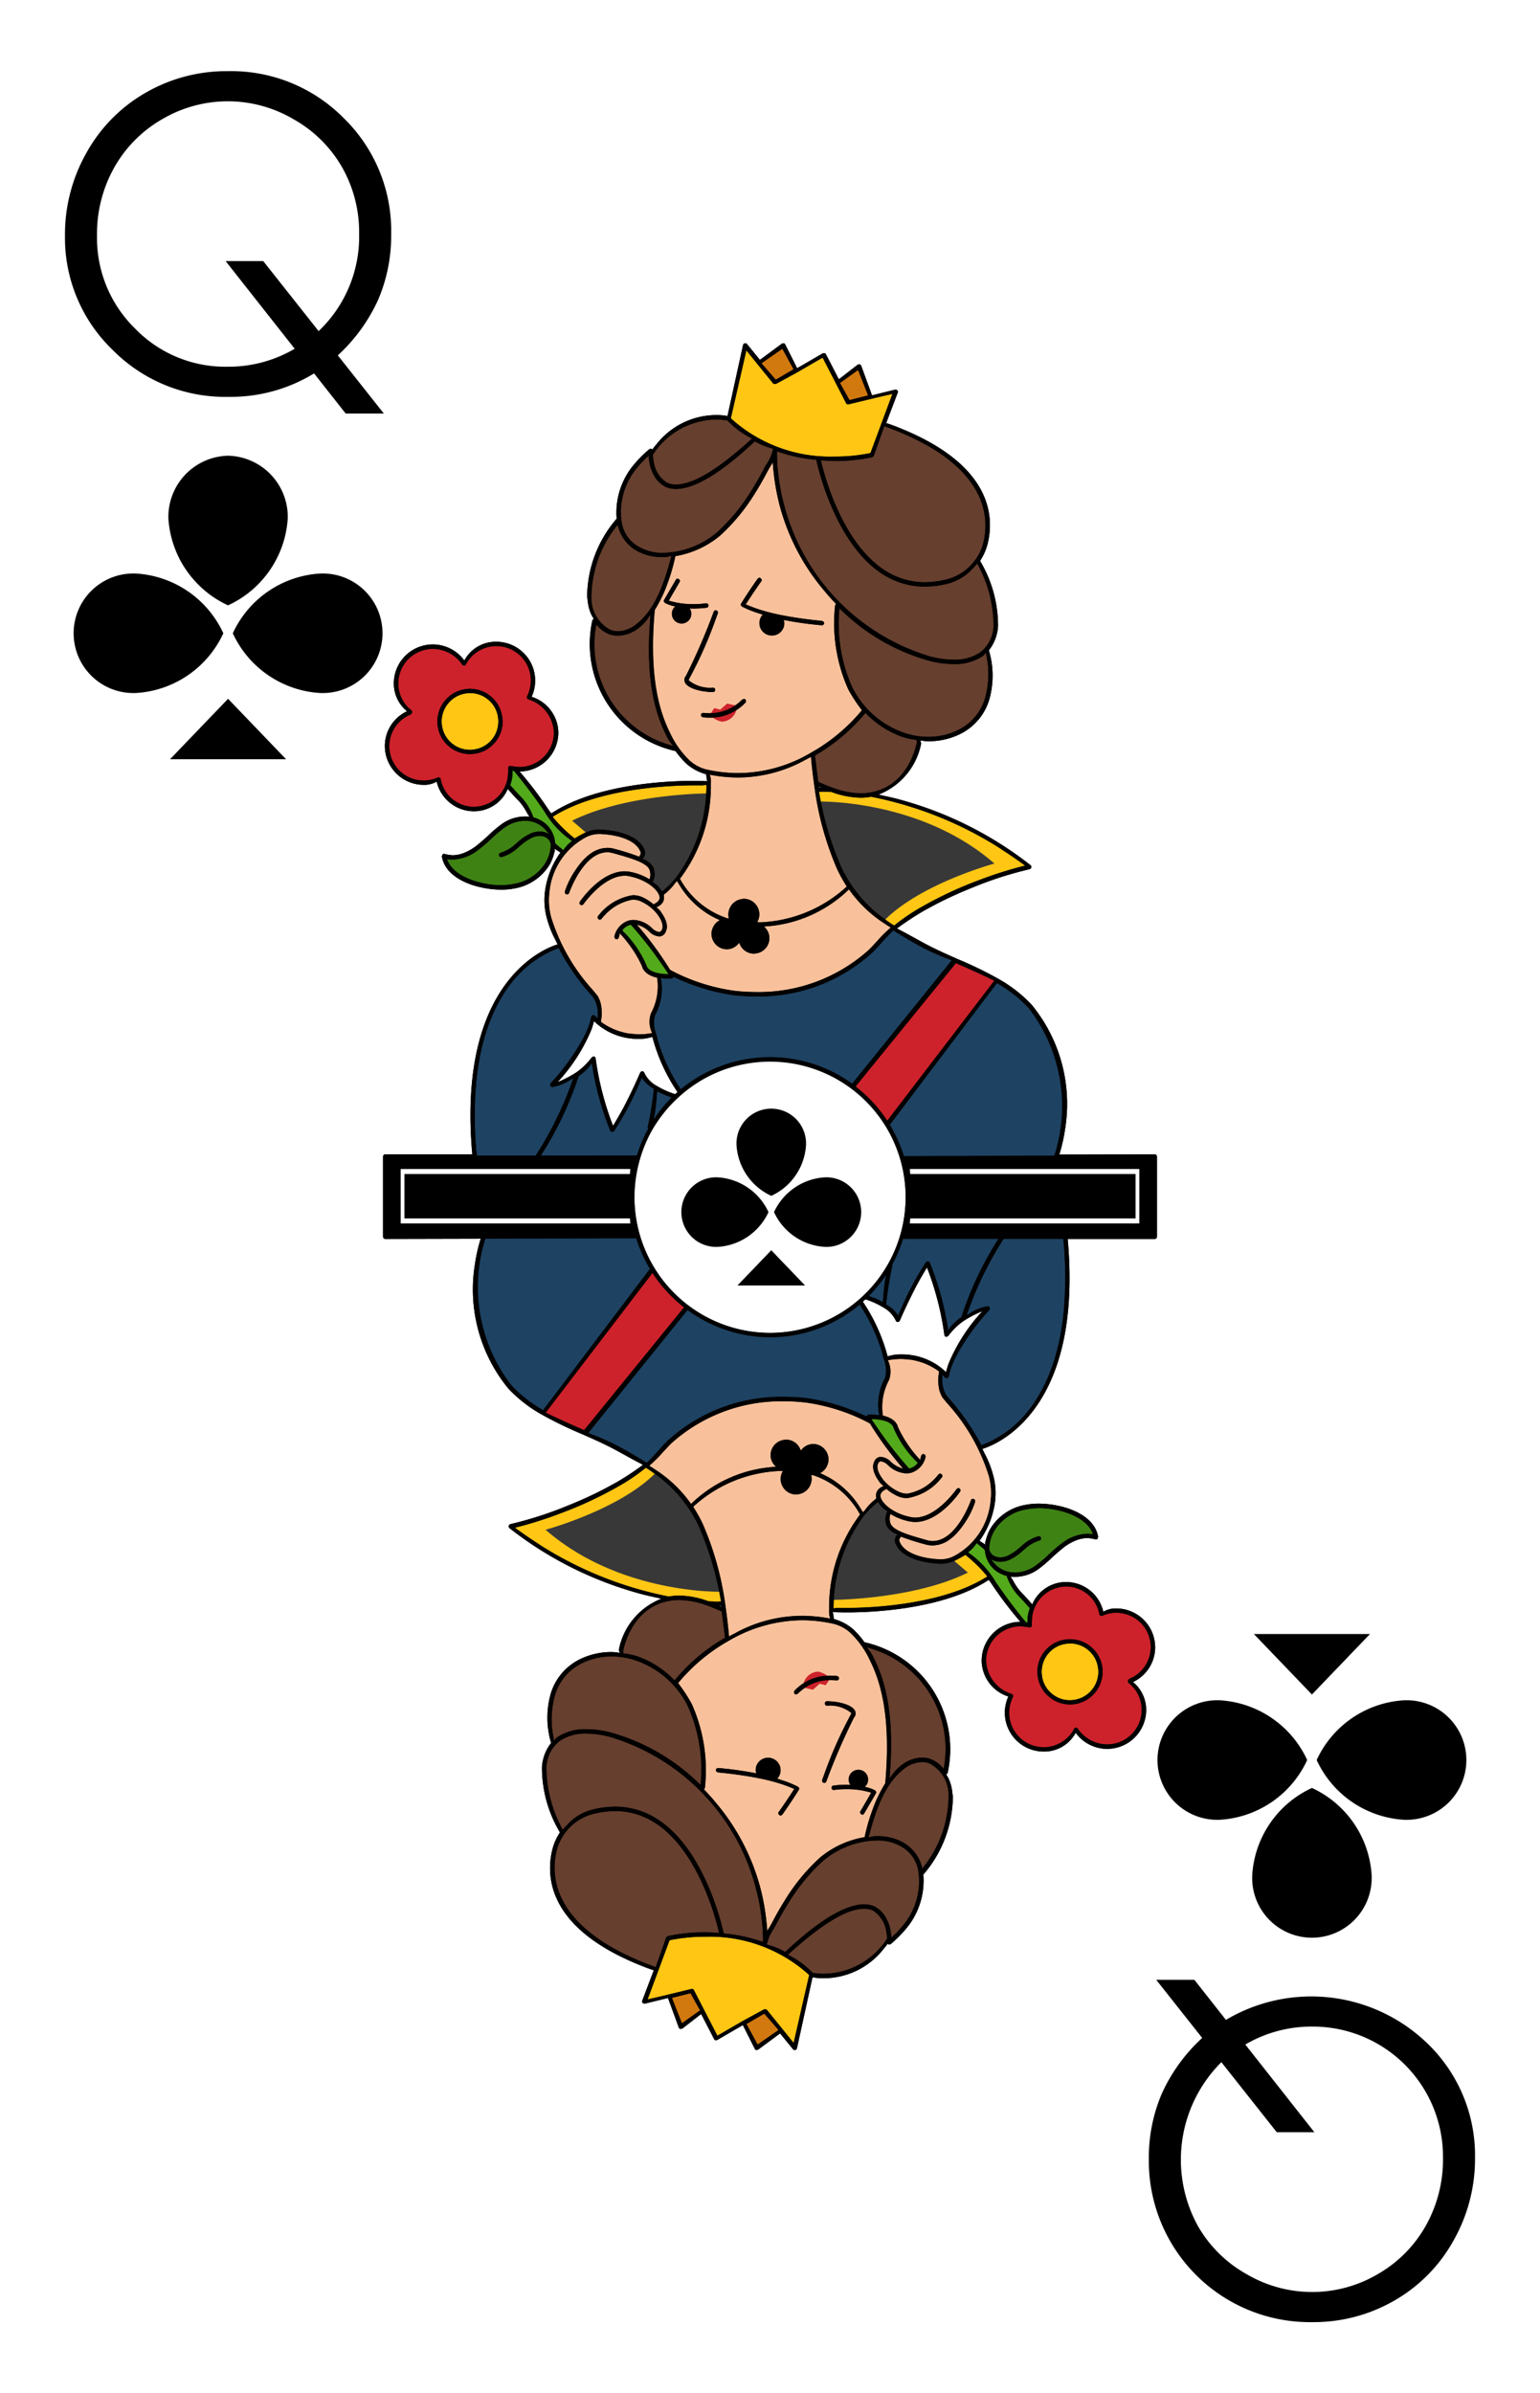 <svg xmlns="http://www.w3.org/2000/svg" viewBox="0 0 103 160"><defs><style>.cls-1{fill:#fff}.cls-2{fill:#d1780f}.cls-3{fill:#ffc614}.cls-4{fill:#663f2e}.cls-5{fill:#f9c19b}.cls-6{fill:#cd222b}.cls-7{fill:#1e4262}.cls-8{fill:#383838}.cls-9{fill:#53aa1b}.cls-10{fill:#3f8214}</style></defs><g id="Layer_2" data-name="Layer 2"><g id="CLUBS"><path class="cls-1" d="M0 0h103v160H0z"/><path d="m22.594 23.757 3.075 3.887h-2.551l-2.112-2.68a10.672 10.672 0 0 1-5.722 1.567 10.584 10.584 0 0 1-7.77-3.157 10.388 10.388 0 0 1-3.168-7.638 11.048 11.048 0 0 1 1.451-5.546 10.463 10.463 0 0 1 3.951-3.995 10.806 10.806 0 0 1 5.485-1.438A10.583 10.583 0 0 1 23 7.907a10.51 10.51 0 0 1 3.162 7.744 10.846 10.846 0 0 1-.867 4.383 11.494 11.494 0 0 1-2.701 3.723zm-1.283-1.62a8.72 8.72 0 0 0 2.709-6.505 8.792 8.792 0 0 0-1.149-4.465 8.57 8.57 0 0 0-3.234-3.194 8.658 8.658 0 0 0-8.78-.01 8.568 8.568 0 0 0-3.213 3.23 9.036 9.036 0 0 0-1.156 4.536 8.475 8.475 0 0 0 2.55 6.24 8.396 8.396 0 0 0 6.16 2.547 8.748 8.748 0 0 0 4.512-1.2l-4.618-5.86h2.515zM9.14 38.345a6.88 6.88 0 0 1 5.797 3.992 6.88 6.88 0 0 1-5.796 3.99 3.997 3.997 0 1 1 0-7.982zm12.227 0a6.88 6.88 0 0 0-5.796 3.992 6.88 6.88 0 0 0 5.796 3.99 3.997 3.997 0 1 0 0-7.982zm-9.995 12.414h7.763l-3.881-4.043-3.882 4.043zm-.109-16.085a6.88 6.88 0 0 0 3.99 5.796 6.88 6.88 0 0 0 3.992-5.796 4.089 4.089 0 0 0-3.991-4.208 4.089 4.089 0 0 0-3.991 4.208zm69.143 101.569-3.075-3.887h2.551l2.112 2.68a11.177 11.177 0 0 1 13.492 1.59 10.388 10.388 0 0 1 3.168 7.638 11.048 11.048 0 0 1-1.451 5.546 10.463 10.463 0 0 1-3.951 3.995 10.806 10.806 0 0 1-5.485 1.438 10.777 10.777 0 0 1-10.929-10.894 10.846 10.846 0 0 1 .867-4.383 11.494 11.494 0 0 1 2.701-3.723zm1.283 1.62a9.198 9.198 0 0 0-1.56 10.97 8.57 8.57 0 0 0 3.234 3.194 8.658 8.658 0 0 0 8.78.01 8.568 8.568 0 0 0 3.213-3.23 9.036 9.036 0 0 0 1.156-4.536 8.702 8.702 0 0 0-8.71-8.787 8.748 8.748 0 0 0-4.512 1.2l4.618 5.86h-2.515zm12.171-16.208a6.88 6.88 0 0 1-5.797-3.992 6.88 6.88 0 0 1 5.796-3.99 3.997 3.997 0 1 1 0 7.982zm-12.227 0a6.88 6.88 0 0 0 5.796-3.992 6.88 6.88 0 0 0-5.796-3.99 3.997 3.997 0 1 0 0 7.982zm9.995-12.414h-7.763l3.881 4.043 3.882-4.043zm.109 16.085a6.88 6.88 0 0 0-3.99-5.796 6.88 6.88 0 0 0-3.992 5.796 3.997 3.997 0 1 0 7.982 0zM77.38 77.322a.148.148 0 0 0-.15-.15l-6.383.015a10.806 10.806 0 0 0 .387-1.697 10.442 10.442 0 0 0-2.229-8.314 9.233 9.233 0 0 0-2.267-1.758 26.01 26.01 0 0 0-2.568-1.25l-.13-.056c-.753-.33-1.624-.718-2.413-1.156l-.41-.225c-.353-.195-.696-.385-1.028-.554a4.548 4.548 0 0 0-.142-.077c-.017-.011-.034-.02-.051-.032a19.065 19.065 0 0 1 1.78-1.172c.12-.069.25-.136.374-.204q.5-.276 1.034-.536.428-.209.88-.408.499-.221 1.022-.43c.165-.065.326-.133.495-.197a24.662 24.662 0 0 1 3.288-1.015.168.168 0 0 0 .11-.12.158.158 0 0 0-.06-.15 24.604 24.604 0 0 0-8.468-4.305c-.45-.132-.871-.23-1.273-.315-.14-.031-.284-.066-.416-.095a4.606 4.606 0 0 0 2.841-3.383c.008-.026.011-.08-.055-.233l-.001-.005.13.019a3.022 3.022 0 0 0 .415.037 4.78 4.78 0 0 0 2.137-.49 3.765 3.765 0 0 0 1.95-2.344 5.886 5.886 0 0 0-.04-3.247 2.858 2.858 0 0 0 .613-1.64 8.452 8.452 0 0 0-1.203-4.337 3.718 3.718 0 0 0 .517-1.187c.433-1.806.252-5.205-5.822-7.668a12.11 12.11 0 0 0-.915-.342l-.056-.022.77-2.03a.144.144 0 0 0-.03-.15c-.02-.032-.063-.05-.14-.05l-1.55.381-.724-1.982a.167.167 0 0 0-.104-.09l-.125.02-1.25.969-.015.01-.864-1.671a.135.135 0 0 0-.094-.08l-.106.01-1.726 1-.798-1.588a.137.137 0 0 0-.105-.08l-.106.02-1.455 1.073-.026.02-.865-1.062c-.022-.033-.065-.05-.15-.05a.167.167 0 0 0-.111.11l-1.042 4.756a3.652 3.652 0 0 0-.753-.066 5.1 5.1 0 0 0-4.029 1.995 2.774 2.774 0 0 0-.241.308l-.094-.056-.105.029a8.131 8.131 0 0 0-1.195 1.233 4.99 4.99 0 0 0-.996 3.42 8.048 8.048 0 0 0-1.974 5.23c.003.056.02.098.024.152a3.588 3.588 0 0 0 .087.54c.019.076.04.149.065.22a1.993 1.993 0 0 0 .233.493c.011.015.015.038.026.053l-.053.066-.016.016-.002.007-.016.02a7.332 7.332 0 0 0 5.564 8.736 5.76 5.76 0 0 0 .761.875 3.34 3.34 0 0 0 1.29.678 2.694 2.694 0 0 0 .07.46v.001a25.48 25.48 0 0 0-.996-.019c-1.445 0-6.392.157-9.436 2.175 0 0-.158-.207-.205-.283a25.072 25.072 0 0 0-1.763-2.344 6.753 6.753 0 0 0-.155-.178 2.605 2.605 0 0 0 2.595-2.602 2.547 2.547 0 0 0-1.766-2.384l-.02-.008a2.597 2.597 0 0 0-2.367-3.678 2.384 2.384 0 0 0-1.99 1.019 1.301 1.301 0 0 0-.116.188c-.01.015-.022.029-.03.045a2.606 2.606 0 0 0-4.713 1.53 2.405 2.405 0 0 0 .726 1.726 1.011 1.011 0 0 1 .08.074.265.265 0 0 0 .06.044l.02.019a2.567 2.567 0 0 0-1.487 2.318 2.605 2.605 0 0 0 2.602 2.602 1.593 1.593 0 0 0 .82-.195c.014-.008.032-.01.046-.018a2.556 2.556 0 0 0 2.47 1.979 2.453 2.453 0 0 0 2.15-1.226l.056-.104a.659.659 0 0 0 .057-.134l.015-.03.164.182c.151.171.357.405.586.633a3.695 3.695 0 0 1 .518.742c.048.082.09.155.129.216l.008-.006.014.034.02.06a1.514 1.514 0 0 0-.279-.018 2.682 2.682 0 0 0-1.546.5 8.933 8.933 0 0 0-.94.798c-.085.078-.173.157-.261.235-.1.09-.202.176-.307.262-.088.074-.176.15-.267.217a3.48 3.48 0 0 1-.78.432l-.016.006a2.33 2.33 0 0 1-.36.104c-.015.003-.032.003-.048.006a1.886 1.886 0 0 1-.323.033 1.374 1.374 0 0 1-.137-.014 2.143 2.143 0 0 1-.294-.049l-.133-.03a.161.161 0 0 0-.101.032l-.035.097-.004.01v.004l-.01.027c.21 1.287 1.678 1.82 2.3 1.99a6.6 6.6 0 0 0 1.655.234 4.784 4.784 0 0 0 1.055-.113 3.434 3.434 0 0 0 2.205-1.574 3.023 3.023 0 0 0 .301-.79.322.322 0 0 0 .023-.227c-.003-.01.001-.02-.003-.03v-.008l.37.24.026.017a5.73 5.73 0 0 0-1.045 2.682 4.528 4.528 0 0 0 .15 1.761 6.601 6.601 0 0 0 .571 1.422c.044.085.076.174.125.257a.08.08 0 0 1 .013.02c-.707.207-6.77 2.347-5.709 14.037H25.77a.148.148 0 0 0-.15.15v5.356a.148.148 0 0 0 .15.15l6.383-.015a10.806 10.806 0 0 0-.387 1.697 10.442 10.442 0 0 0 2.229 8.314 9.233 9.233 0 0 0 2.267 1.758 26.01 26.01 0 0 0 2.568 1.25l.13.056c.753.33 1.624.718 2.413 1.156l.41.225c.352.195.696.385 1.028.554.048.028.095.053.142.077.017.011.034.02.051.032a19.065 19.065 0 0 1-1.78 1.172c-.12.069-.25.136-.374.204q-.5.276-1.034.536-.428.209-.88.408-.499.221-1.022.43c-.165.065-.326.133-.495.197a24.662 24.662 0 0 1-3.288 1.015.168.168 0 0 0-.11.12.158.158 0 0 0 .06.15 24.604 24.604 0 0 0 8.468 4.305c.45.132.871.23 1.273.315.14.031.284.066.416.095a4.606 4.606 0 0 0-2.841 3.383c-.008.026-.011.08.055.233l.001.005-.13-.019a3.022 3.022 0 0 0-.415-.037 4.78 4.78 0 0 0-2.137.49 3.765 3.765 0 0 0-1.95 2.344 5.886 5.886 0 0 0 .04 3.247 2.858 2.858 0 0 0-.613 1.64 8.452 8.452 0 0 0 1.203 4.337 3.718 3.718 0 0 0-.517 1.187c-.433 1.806-.252 5.205 5.822 7.668.292.125.602.238.915.342l.056.022-.77 2.03a.144.144 0 0 0 .03.15c.02.032.063.05.14.05l1.55-.381.724 1.982a.167.167 0 0 0 .104.09l.125-.02 1.25-.969.015-.01.864 1.671a.135.135 0 0 0 .094.08l.106-.01 1.726-1 .798 1.588a.137.137 0 0 0 .105.08l.107-.02 1.454-1.073.027-.02.864 1.062c.022.033.065.05.15.05a.167.167 0 0 0 .111-.11l1.042-4.756a3.652 3.652 0 0 0 .753.066 5.1 5.1 0 0 0 4.029-1.995 2.774 2.774 0 0 0 .241-.308l.094.056.105-.028a8.131 8.131 0 0 0 1.195-1.234 4.99 4.99 0 0 0 .996-3.42 8.048 8.048 0 0 0 1.974-5.23c-.003-.056-.02-.098-.024-.152a3.588 3.588 0 0 0-.087-.54 2.694 2.694 0 0 0-.065-.22 1.993 1.993 0 0 0-.233-.493c-.011-.015-.015-.038-.026-.053l.053-.066.016-.016.002-.007.016-.02a7.332 7.332 0 0 0-5.564-8.736 5.76 5.76 0 0 0-.761-.875 3.34 3.34 0 0 0-1.29-.678 2.694 2.694 0 0 0-.07-.46v-.001c.254.01.602.019.996.019 1.445 0 6.392-.157 9.436-2.175 0 0 .158.207.205.283a25.072 25.072 0 0 0 1.763 2.344c.064.076.119.139.155.178a2.605 2.605 0 0 0-2.595 2.602 2.547 2.547 0 0 0 1.766 2.384l.02.008a2.597 2.597 0 0 0 2.367 3.678 2.384 2.384 0 0 0 1.99-1.019 1.301 1.301 0 0 0 .116-.188c.01-.015.022-.029.03-.045a2.606 2.606 0 0 0 4.713-1.53 2.405 2.405 0 0 0-.726-1.726 1.011 1.011 0 0 1-.08-.074.265.265 0 0 0-.06-.044l-.02-.019a2.567 2.567 0 0 0 1.487-2.318 2.605 2.605 0 0 0-2.602-2.602 1.593 1.593 0 0 0-.82.195c-.014.008-.032.01-.046.018a2.556 2.556 0 0 0-2.47-1.979 2.453 2.453 0 0 0-2.15 1.226l-.056.104a.659.659 0 0 0-.057.134c-.004.01-.011.02-.016.03l-.163-.182a13.737 13.737 0 0 0-.586-.633 3.695 3.695 0 0 1-.518-.742c-.048-.082-.09-.155-.129-.216l-.008.006-.014-.034-.02-.06a1.514 1.514 0 0 0 .279.018 2.682 2.682 0 0 0 1.546-.5 8.933 8.933 0 0 0 .94-.798c.085-.078.173-.157.261-.235.1-.09.202-.176.307-.262.088-.074.176-.15.267-.217a3.48 3.48 0 0 1 .78-.432l.016-.006a2.33 2.33 0 0 1 .36-.104c.015-.003.032-.003.048-.006a1.886 1.886 0 0 1 .323-.033 1.374 1.374 0 0 1 .137.014 2.143 2.143 0 0 1 .294.049l.133.03a.161.161 0 0 0 .101-.032l.035-.097.004-.01v-.004l.01-.027c-.21-1.287-1.678-1.82-2.3-1.99a6.6 6.6 0 0 0-1.655-.234 4.784 4.784 0 0 0-1.055.113 3.434 3.434 0 0 0-2.205 1.574 3.023 3.023 0 0 0-.301.79.322.322 0 0 0-.023.227c.003.01-.001.02.003.03v.008l-.37-.24-.026-.017a5.73 5.73 0 0 0 1.045-2.682 4.528 4.528 0 0 0-.15-1.761 6.601 6.601 0 0 0-.571-1.422c-.044-.085-.076-.174-.125-.257a.08.08 0 0 1-.013-.02c.707-.207 6.77-2.347 5.709-14.037h5.821a.148.148 0 0 0 .15-.15v-.075zM66.036 105.39l-.002-.004.003.004zm-8.056 4.747c.01.013.017.026.024.038-.008-.013-.014-.025-.024-.038zM36.965 54.61l.002.003-.003-.003zm8.056-4.747c-.01-.013-.016-.025-.024-.037.008.012.014.024.024.037zm7.766 80.864-.078-.049.078.049zM50.213 29.273l.078.049a4.231 4.231 0 0 1-.078-.049zm7.918 93.563a.897.897 0 0 1 .258-.062 1.231 1.231 0 0 0-.216.052c-.013.005-.03.005-.042.01a.095.095 0 0 0-.035.007.1.1 0 0 1 .035-.007zM43.425 97.99l.09.06c-.03-.02-.06-.042-.09-.06zm1.186-60.764a1.238 1.238 0 0 0 .215-.052.946.946 0 0 1-.215.052zM59.575 62.01c-.024-.015-.048-.033-.073-.048l.073.048zm-11.946.164a1.016 1.016 0 0 1 .457-.618 1.089 1.089 0 0 0-.253.217.987.987 0 0 0-.086.12.966.966 0 0 0-.118.28zm.512-.666a5.366 5.366 0 0 1-.775-.397 5.37 5.37 0 0 0 .775.397zm-2.016-20.82-.003-.01zm-.661-1.897c-.004-.007-.018-.013-.023-.02.005.007.019.013.023.02zm1.914 1.717.01-.028-.01.028zM54.88 52.64c-.015-.009-.03-.015-.045-.022.015.007.03.013.045.022zm-.087.042zM51.44 62.75a.957.957 0 0 0-.012-.214.981.981 0 0 1 .012.214zm-.043-.341a1.01 1.01 0 0 0-.158-.309 1.04 1.04 0 0 1 .158.309zm-1.85-2.285c-.019.004-.038.005-.057.01.019-.005.038-.006.058-.01zm1.081 3.593c.019-.004.037-.005.056-.01a1.011 1.011 0 0 0 .338-.16h.002a1.02 1.02 0 0 1-.396.17zm5.897-4.01a3.53 3.53 0 0 0 .202-.2l.02-.02a2.707 2.707 0 0 1-.222.22zm-1.742-6.73-.006-.021-.002-.019h.002zm.342-.542h-.003l.15.06h-.001l-.146-.06zm-5.247-12.028a.05.05 0 0 0 .02.007.05.05 0 0 1-.02-.007zm.016 6.445v.008zm.826-5.865c.1.033.194.07.296.1a9.4 9.4 0 0 1-.771-.265c.152.057.307.113.475.165zm4.323.558a.125.125 0 0 1 .06.092.133.133 0 0 0-.06-.092zm-.097-.035.034.003zm-.718 9.09.01-.006zm-4.86 12.5a1.052 1.052 0 0 1-.3.238 1.008 1.008 0 0 0 .3-.238zm-.387.279a.982.982 0 0 1-.286.067.946.946 0 0 0 .286-.067zm.169-3.084.004-.003zm-9.476 8.146c.016-.056.04-.112.054-.169-.015.057-.038.113-.054.17zm1.768-6.043.003-.007-.003.007zm2.778 4.252zm.01-.06c.01-.062.015-.125.02-.189.008-.07.015-.14.018-.212v-.014a3.532 3.532 0 0 1-.047.472l.01-.057zm.028-.78c.008.087.008.172.008.258 0-.086 0-.171-.008-.258zm-.436-5.415.029-.02-.03.02zm.274-.302a.34.34 0 0 1-.043.108.33.33 0 0 0 .043-.108zm-3.283 8.598-.055-.028c.017.01.037.018.055.028zm.685.269-.076-.024c.025.009.05.016.076.024zm.853.157c-.11-.01-.22-.018-.323-.034.102.017.214.024.323.034zm-1.26 5.999.125-.211v.001l-.124.21zm-1.51-4.42.009-.019zm.001.374-.012.013zm1.427 4.576.047-.017.009-.014-.01.014-.046.017zm1.9-3.548.017-.039-.018.04zm1.032.919.003-.025-.003.025zm.386-1.753.098.214-.098-.214zm.219.462zm.263.492zm.136-6.818.076-.04zm-.421-3.123a.742.742 0 0 0 .05-.12.744.744 0 0 1-.05.12zm.071-.246.005-.026a.907.907 0 0 0-.005-.154 1.193 1.193 0 0 0-.05-.244 1.606 1.606 0 0 0-.054-.146 2.172 2.172 0 0 0-.134-.265 3.027 3.027 0 0 0-.12-.187 1.645 1.645 0 0 1 .358 1.022zm-1.146-3.258-.003.01zM40.474 56.7a1.76 1.76 0 0 0-.284.045 1.76 1.76 0 0 1 .284-.045zm-.284.045a1.907 1.907 0 0 0-.306.105 1.884 1.884 0 0 1 .306-.105zm-.828.425a2.36 2.36 0 0 1 .521-.32 2.12 2.12 0 0 0-.199.097 2.551 2.551 0 0 0-.322.223zm-2 15.142-.019.005zm20.492-12.019zm.862.788c.1.08.199.16.297.235a11.135 11.135 0 0 1-.297-.235zm-1.693-1.789q.234.334.487.627-.252-.293-.487-.627zm-.625-1.065q.174.352.369.667-.195-.315-.369-.667zm-11.445-20.19.008-.03zm-.286.905-.01.028zm.495 1.6c-.015-.004-.027-.011-.042-.015.014.005.027.012.042.015zm1.782 7.369a.136.136 0 0 0 .069.038.135.135 0 0 1-.113-.124.134.134 0 0 0 .044.086zm.25 13.085.072.048a5.672 5.672 0 0 1-1.31-1.173 5.968 5.968 0 0 0 .439.474c.083.082.167.162.255.238a5.47 5.47 0 0 0 .544.413zm-1.934-2.085.017-.018zm-5.983-1.671a3.345 3.345 0 0 0-.215.203q.104-.107.215-.203zm-.704.806.021-.03zm.189-.26zm.242 2.675-.006.012zm1.237 7.146a3.205 3.205 0 0 0-.014-.253c-.003-.037-.01-.072-.014-.108a1.793 1.793 0 0 0-.073-.308 1.31 1.31 0 0 0-.105-.236 1.912 1.912 0 0 1 .206.905zm-.247.345c-.006.035-.008.059-.011.085l.01-.085zm-.598.569c.024-.07.041-.14.06-.21-.019.07-.036.14-.06.21zm-1.14 3.605.034-.02-.035.02zm17.116 25.7a.97.97 0 0 1-.118.28.97.97 0 0 0 .118-.28zm-.118.28a1 1 0 0 1-.086.12 1.003 1.003 0 0 0 .086-.12zm1.624 21.212.001.004zm.66 1.89c.003.007.016.013.022.02-.006-.007-.019-.013-.023-.02zm.002-.101.525-.904v.001zm-1.917-1.616-.01.028.01-.028zM51.56 97.249a.957.957 0 0 0 .012.214.981.981 0 0 1-.012-.214zm.043.341a1.011 1.011 0 0 0 .158.309 1.042 1.042 0 0 1-.158-.309zm1.85 2.285c.019-.004.038-.005.057-.01-.019.005-.038.006-.058.01zm-1.081-3.593c-.019.004-.037.005-.056.01a1.011 1.011 0 0 0-.338.16h-.002l-.001.002a1.02 1.02 0 0 1 .397-.172zm-5.897 4.01a3.51 3.51 0 0 0-.202.2l-.02.02a2.707 2.707 0 0 1 .222-.22zm1.742 6.73.006.021.002.019h-.002zm-.342.542h.003l-.15-.06h.001l.146.06zm5.247 12.028a.05.05 0 0 0-.02-.007.05.05 0 0 1 .02.007zm-.016-6.445v-.008zm-.826 5.865c-.1-.033-.194-.07-.296-.1.268.08.526.169.772.266a8.769 8.769 0 0 0-.476-.166zm-4.323-.559a.125.125 0 0 1-.06-.091.133.133 0 0 0 .06.091zm.063.033.02.002-.02-.002c-.012-.001-.02-.012-.03-.016a.083.083 0 0 0 .03.016zm.752-9.086-.01.005zm4.86-12.501a1.06 1.06 0 0 0-.075.081 1.063 1.063 0 0 1 .375-.319 1.008 1.008 0 0 0-.3.238zm.386-.279a.98.98 0 0 1 .287-.067.947.947 0 0 0-.287.067zm-.168 3.084-.004.003zm9.476-8.146c-.016.056-.04.112-.054.169.015-.057.038-.113.054-.17zm-4.563 7.431zm2.054-.807zm.741-.58-.003.006.003-.007zm-2.779-4.25-.01.057c-.009.062-.014.125-.02.189-.007.07-.014.14-.017.212l.002.12c0 .086 0 .172.008.259.001.016.006.033.008.049a3.458 3.458 0 0 1 .1-1.218 4.095 4.095 0 0 0-.07.331zm-.27 5.186a2.191 2.191 0 0 0 .134.264 1.98 1.98 0 0 1-.188-.41c.016.05.033.098.054.146zm-.033-.815a.742.742 0 0 0-.05.12.747.747 0 0 1 .05-.121zm3.32-12.65-.012.02zm1.623 4.23-.009.019zm-.001-.374.013-.013zm-1.427-4.576-.047.017-.009.014.01-.014.046-.017zm-1.9 3.548-.02.044.02-.044zm-1.032-.92-.003.028.003-.027zm-.386 1.754a11.97 11.97 0 0 0-.098-.214l.098.214zm-.219-.462zm-.263-.492zm-.136 6.818-.076.04-.009.02.01-.02zm.356 3.33c-.003.021-.01.042-.01.065a.907.907 0 0 0 .004.154 1.193 1.193 0 0 0 .05.244 1.017 1.017 0 0 1-.044-.464zm1.14 3.296v-.002zm2.975 2.074a1.76 1.76 0 0 0 .284-.045 1.76 1.76 0 0 1-.284.045zm.284-.045a1.907 1.907 0 0 0 .306-.105 1.884 1.884 0 0 1-.306.105zm.828-.425a2.36 2.36 0 0 1-.521.32 2.12 2.12 0 0 0 .199-.097 2.551 2.551 0 0 0 .322-.223zm-.814-4.293-.034.012-.004.008.004-.008.035-.012zm-.065-6.145c.001.084.005.169.014.254.003.037.01.072.014.108a1.793 1.793 0 0 0 .073.308 2.245 2.245 0 0 1-.101-.67zm-17.613 7.315zm-.862-.788c-.1-.08-.199-.16-.297-.235.098.075.197.154.297.235zm1.693 1.789q-.234-.334-.487-.627.252.293.487.627zm.625 1.065q-.174-.352-.369-.667.195.315.369.667zm11.669 19.482a12.54 12.54 0 0 0-.224.707l-.008.032-.003.012c.067-.245.15-.497.235-.751zm.062-.196.01-.029zm-2.277-8.97a.136.136 0 0 0-.069-.038.134.134 0 0 1 .113.124.134.134 0 0 0-.044-.086zm-.89-13.86a1.088 1.088 0 0 1-.252.216 1.09 1.09 0 0 0 .252-.217zm.467.661a5.375 5.375 0 0 0-.775-.397 5.375 5.375 0 0 1 .775.397zm8.09 3.87c.074-.064.146-.132.215-.203q-.104.107-.215.203zm.703-.806-.02.03zm-.188.26zm-.19-2.708-.046.02-.006.013.006-.012.046-.021zM62.86 93.06a1.309 1.309 0 0 0 .105.236 1.315 1.315 0 0 1-.105-.236zm.146-1.014c.006-.035.008-.059.011-.085l-.01.085zm.598-.569c-.024.07-.041.14-.06.21.019-.07.036-.14.06-.21zm1.707-53.76c.013-.017.03-.032.043-.05-.013.019-.03.033-.043.05zm-.138.17a2.978 2.978 0 0 1-.445.44 3.305 3.305 0 0 0 .358-.351c.028-.031.06-.058.087-.09l.004-.007zm-.833.718a3.361 3.361 0 0 0 .304-.217 3.326 3.326 0 0 1-.304.217zm-20.88 2.548.045-.06c-.014.021-.03.04-.045.06zm2.297 18.455q-.16-.216-.312-.46c.086.138.174.272.264.397l.048.063zm-6.642 9.593zm-1.428 53.08c-.013.017-.03.032-.043.05.013-.019.03-.033.043-.05zm.138-.17a2.978 2.978 0 0 1 .445-.44 3.305 3.305 0 0 0-.358.351c-.028.031-.06.058-.087.09l-.004.007zm.833-.718a3.361 3.361 0 0 0-.304.217 3.326 3.326 0 0 1 .304-.217zm5.209 10.086.175-.489-.002.006-.173.483-.007.029zm7.393-1.509.076.033-.076-.033zm8.278-11.125c-.015.02-.031.039-.045.06.014-.021.03-.04.045-.06zm-1.651.628c-.017-.004-.032-.013-.049-.017.018.004.034.014.052.018zm-.843-19.346a5.972 5.972 0 0 0-.439-.474 5.578 5.578 0 0 0-.255-.238 5.47 5.47 0 0 0-.544-.413l-.081-.054a5.974 5.974 0 0 1 1.829 1.903 7.03 7.03 0 0 0-.265-.398c-.08-.11-.16-.222-.245-.326zm.71.945-.031.033.03-.033zm6.129-10.275zm.862-2.925-.09.05c.029-.018.06-.033.09-.05zM57.019 72.42l.013-.015-.013.015zm8.896-28.792v-.001c0-.006.007-.008.012-.011-.005.003-.011.005-.011.01zm-14.657-18.96-.3-.35zm-6.856 7.812a1.555 1.555 0 0 1-.485-.416 1.642 1.642 0 0 0 .15.164 1.501 1.501 0 0 0 .335.252zm-.679-.725a1.975 1.975 0 0 0 .194.31 1.972 1.972 0 0 1-.194-.31zm-6.036 25.073v.001l-.008.01zm-.97-1.065-.003-.009.004.009zm-.514 20.894c-.108.173-.214.348-.323.514.11-.162.216-.342.323-.514zm.882 39.713v.001c0 .006-.007.008-.012.011.005-.003.011-.005.011-.01zm14.655 18.96.001.001.3.35zm6.857-7.81a1.555 1.555 0 0 1 .485.415 1.642 1.642 0 0 0-.15-.164 1.501 1.501 0 0 0-.335-.252zm.679.724a1.975 1.975 0 0 0-.194-.31 1.972 1.972 0 0 1 .194.31zm13.762-17.672a1.913 1.913 0 0 1 .346.666 1.915 1.915 0 0 0-.346-.666zm-3.36 1.356a1.885 1.885 0 0 0 1.878 1.738 1.02 1.02 0 0 0 .17-.01 1.838 1.838 0 0 0 1.022-.405 1.838 1.838 0 0 1-1.023.406 1.021 1.021 0 0 1-.169.01 1.874 1.874 0 0 1-1.879-1.74zm1.888-2.058a1.915 1.915 0 0 1 .65.115 1.917 1.917 0 0 0-.65-.115zm-5.285-5.634.007.015-.007-.015zm.515-20.894c.108-.173.214-.348.323-.514-.11.162-.216.342-.323.514zm-3.145-19.141-.033-.016zm4.904-6.336a29.978 29.978 0 0 0-1.477-1.017l.002.002c.49.32.978.647 1.475 1.015zm-10.052-4.963a3.537 3.537 0 0 0 .411-.125 3.526 3.526 0 0 1-.411.125zm.73-.271zm.904-.673c.009-.01.02-.018.029-.027a.216.216 0 0 0-.027.025zM43.515 31.207c.018.067.04.135.064.203a2.476 2.476 0 0 0 .144.346 3.327 3.327 0 0 1-.316-1.168 4.313 4.313 0 0 0 .108.619zm3.731 21.263v.002c-.022.005-.053.006-.078.01.019-.004.045-.004.062-.01zm-13.298 6.667c.13-.013.266-.02.391-.045-.126.026-.26.032-.391.045zm-.279 7.343-.036.06v-.002l.036-.058zm-.483.86-.044.09.044-.09zm-.818 2.162-.02.075zm-.262 1.094c-.013.067-.023.142-.036.211.013-.07.023-.144.036-.211zm-.22 1.431-.005.054.004-.054zm-.122 2.128zm.056 2.117c-.012-.19-.027-.387-.035-.572.008.185.023.381.035.572zM36.605 94.5c-.035-.018-.07-.043-.105-.061.035.019.07.043.105.06v.001zm2.743 1.3.033.016zm-4.904 6.336c.498.369.987.697 1.477 1.017l-.002-.002a30.04 30.04 0 0 1-1.475-1.015zm10.05 4.964a3.547 3.547 0 0 0-.409.124 3.52 3.52 0 0 1 .41-.124zm-.728.27zm-.905.674-.017.016.016-.015zm-.415.51-.004.006.004-.005zm.87 25.114.05-.011-.05.011zm1.63-.091.002.006zm14.539-4.783a2.786 2.786 0 0 0-.064-.203 2.476 2.476 0 0 0-.144-.346 3.327 3.327 0 0 1 .316 1.168 4.313 4.313 0 0 0-.108-.619zm-3.731-21.263v-.002c.022-.006.054-.007.08-.01-.02.004-.047.004-.064.01zM69.33 93.52l.036-.06v.002l-.036.058zm.483-.86.044-.09-.044.09zm.818-2.162.02-.075zm.262-1.094c.013-.067.023-.142.036-.211-.013.07-.023.144-.036.211zm.22-1.431.005-.054-.004.054zm.122-2.126zm-.056-2.12c.012.192.027.388.035.573-.008-.185-.023-.381-.035-.572z"/><path class="cls-2" d="m51.122 134.609-1.203.696.751 1.39 1.41-.977-.038-.038-.92-1.071zm-6.183-1.052.085.244.582 1.475 1.222-.873-.639-1.156-1.25.31z"/><path class="cls-3" d="m44.78 129.705-1.476 3.965 1.09-.245 1.86-.45h.02a.123.123 0 0 1 .13.075l1.57 3.044.178-.094 1.56-.902 1.4-.761h.075c.057 0 .085.01.104.037l1.794 2.218 1.043-4.557a9.892 9.892 0 0 0-6.962-2.565 11.607 11.607 0 0 0-2.387.235z"/><path class="cls-4" d="M58.394 127.722a1.493 1.493 0 0 0-.602-.122c-1.165 0-2.865 1.043-5.092 3.072.047.029.103.066.15.094a5.873 5.873 0 0 1 1.504 1.137 6.21 6.21 0 0 0 .751.057 5.12 5.12 0 0 0 4.228-2.35c-.028-.422-.15-1.521-.94-1.888zm-20.596-5.562a.052.052 0 0 1 .028-.047 3.42 3.42 0 0 1 1.833-1.137 6.363 6.363 0 0 1 1.484-.188 5.187 5.187 0 0 1 2.81.827c3.307 2.095 4.434 7.592 4.444 7.648a10.608 10.608 0 0 1 2.64.573 10.118 10.118 0 0 0-.066-1.353 13.387 13.387 0 0 0-.404-2.227 14.345 14.345 0 0 0-9.706-10.128 6.197 6.197 0 0 0-1.644-.235 3.013 3.013 0 0 0-1.757.47 2.326 2.326 0 0 0-.92 1.822 8.703 8.703 0 0 0 1.099 4.153.95.95 0 0 1 .16-.178z"/><path class="cls-4" d="m43.868 131.48.705-1.973.094-.065a11.56 11.56 0 0 1 2.499-.254c.3 0 .61.019.94.047-.142-.639-1.307-5.478-4.304-7.385a4.903 4.903 0 0 0-2.659-.78 6.243 6.243 0 0 0-1.419.178 3.41 3.41 0 0 0-2.508 2.5c-.432 1.85-.15 5.327 6.643 7.77zm16.32-8.09a3.186 3.186 0 0 0-1.56-.356 5.788 5.788 0 0 0-3.589 1.372 12.692 12.692 0 0 0-2.264 2.734c-.291.46-.582.958-.864 1.494a3.64 3.64 0 0 1-.17.31 2.71 2.71 0 0 0-.422.92.116.116 0 0 1-.066.104l.197.084a4.353 4.353 0 0 1 1.062.451c2.246-2.114 4.04-3.185 5.271-3.185a1.821 1.821 0 0 1 .733.15 2.404 2.404 0 0 1 1.09 2.086 7.368 7.368 0 0 0 .92-.986 4.597 4.597 0 0 0 .893-3.542 2.299 2.299 0 0 0-1.23-1.635z"/><path class="cls-5" d="M54.363 98.606a.95.95 0 0 1-.115.005 1.051 1.051 0 0 1 .016.415 1.028 1.028 0 1 1-1.897-.68c-.07-.002-.144-.014-.212-.014a9.071 9.071 0 0 0-5.797 2.396 10.957 10.957 0 0 1 .639 1.156 20.504 20.504 0 0 1 1.494 5.308l.056.405c.085.6.15 1.193.207 1.813.16-.085.31-.17.47-.244a.699.699 0 0 1 .112-.066 9.367 9.367 0 0 1 4.322-1.071 10.091 10.091 0 0 1 1.87.188v-.029a1.396 1.396 0 0 1-.066-.573 10.276 10.276 0 0 1 2.067-6.36 5.583 5.583 0 0 0-3.166-2.649z"/><path class="cls-5" d="M53.668 108.31a9.858 9.858 0 0 0-4.942 1.382l-.085.047a12.178 12.178 0 0 0-3.289 2.771l-.018.02-.038.018a6.393 6.393 0 0 1 .968 1.381 10.8 10.8 0 0 1 .874 5.6v.028l-.066.066c.207.216.413.442.61.667a.514.514 0 0 1 .066.085 14.599 14.599 0 0 1 3.092 5.806 15.043 15.043 0 0 1 .413 2.274c.028.244.047.46.056.667a3.552 3.552 0 0 1 .188-.32c.066-.112.122-.215.17-.3.281-.536.573-1.052.873-1.522a12.941 12.941 0 0 1 2.312-2.79 6.253 6.253 0 0 1 2.978-1.363 11.307 11.307 0 0 1 1.381-3.599.12.12 0 0 1 .01-.056c.413-4.632-.395-6.896-1.043-8.202a6.1 6.1 0 0 0-1.325-1.842 2.607 2.607 0 0 0-1.25-.61 9.757 9.757 0 0 0-1.935-.207zm-.245 11.341c-.028.047-.488.79-1.108 1.663l-.019.02-.094.046c-.15-.075-.16-.16-.122-.225.507-.715.911-1.344 1.052-1.56-.01 0-.019-.01-.028-.01a9.212 9.212 0 0 0-1.39-.488 16.12 16.12 0 0 0-.968-.226 27.443 27.443 0 0 0-2.725-.385.144.144 0 0 1-.132-.15.143.143 0 0 1 .141-.132h.01a23.802 23.802 0 0 1 2.546.357.55.55 0 0 1-.038-.216.827.827 0 1 1 1.429.564 7.524 7.524 0 0 1 1.39.545l.019.01.056.075a.146.146 0 0 1-.019.112zm4.632-.686a.62.62 0 0 1-.225.489 2.906 2.906 0 0 1 .695.244l.01.01.056.075a.115.115 0 0 1-.019.113l-.79 1.353a.16.16 0 0 1-.121.065c-.132-.056-.16-.15-.122-.206l.733-1.26a.472.472 0 0 0-.122-.046 5.577 5.577 0 0 0-1.532-.198 5.318 5.318 0 0 0-.836.057h-.01a.139.139 0 0 1-.15-.123l-.01-.018.029-.085a.194.194 0 0 1 .094-.056 6.797 6.797 0 0 1 .892-.057 2.288 2.288 0 0 1 .254.01.627.627 0 0 1-.113-.367.644.644 0 0 1 1.288 0zm-.873-4.585a.39.39 0 0 1-.066.432 41.182 41.182 0 0 0-1.86 4.294.137.137 0 0 1-.132.085c-.085-.019-.113-.047-.122-.085l-.01-.019v-.084a44.403 44.403 0 0 1 1.908-4.36c.056-.084.037-.122.028-.14a2.249 2.249 0 0 0-1.616-.48.141.141 0 1 1 0-.282c.77 0 1.682.235 1.87.64zm-1.071-2.17a.142.142 0 0 1-.141.122c-.141-.01-.264-.019-.376-.019a3.046 3.046 0 0 0-2.236.912l-.02.009-.093.037a.131.131 0 0 1-.085-.028.14.14 0 0 1-.019-.206 3.229 3.229 0 0 1 2.425-1.006c.14 0 .272.01.422.019a.14.14 0 0 1 .123.16z"/><path class="cls-6" d="m55.53 112.207-.303.455-.404-.101-.455.404-.656-.152a1.05 1.05 0 0 1 1.01-1.06 1.534 1.534 0 0 1 .808.454z"/><path class="cls-4" d="M58.431 110.838c.658 1.315 1.457 3.58 1.053 8.08a1.827 1.827 0 0 1 .122-.16.05.05 0 0 1 .028-.037 2.796 2.796 0 0 1 .686-.723 2.298 2.298 0 0 1 1.353-.49 1.677 1.677 0 0 1 .61.114 2.045 2.045 0 0 1 .837.648 7.015 7.015 0 0 0-5.149-8.146.63.63 0 0 1 .066.103 2.526 2.526 0 0 1 .394.611z"/><path class="cls-4" d="M62.171 117.885a1.423 1.423 0 0 0-.498-.094 2.048 2.048 0 0 0-1.184.432c-1.325 1.005-1.935 2.81-2.405 4.623a.085.085 0 0 1 .047-.01 1.327 1.327 0 0 1 .517-.075 3.487 3.487 0 0 1 1.672.376 2.609 2.609 0 0 1 1.362 1.795 7.702 7.702 0 0 0 1.767-4.82 2.38 2.38 0 0 0-1.278-2.227zm-25.087-1.513a.54.54 0 0 1 .216-.244 3.334 3.334 0 0 1 1.926-.517 6.362 6.362 0 0 1 1.71.244 13.695 13.695 0 0 1 5.93 3.496 10.446 10.446 0 0 0-.856-5.29 6.097 6.097 0 0 0-3.363-3.016 4.949 4.949 0 0 0-1.739-.31 4.445 4.445 0 0 0-2 .46 3.447 3.447 0 0 0-1.805 2.161 6.016 6.016 0 0 0-.038 3.035c.01-.01.02-.01.02-.019z"/><path class="cls-7" d="M39.518 95.88a14.38 14.38 0 0 1 2.001.902c.714.395 1.25.714 1.729 1.024.272-.254.554-.554.855-.892.197-.217.394-.442.61-.64a11.267 11.267 0 0 1 7.724-2.884 13.399 13.399 0 0 1 1.494.085 13.772 13.772 0 0 1 4.021 1.23.16.16 0 0 1 .019-.046l.01-.02.103-.056h.16a4.678 4.678 0 0 1 .563.038c0-.028-.01-.047-.01-.075a3.684 3.684 0 0 1 .414-2.443 2.09 2.09 0 0 0-.094-1.25 11.663 11.663 0 0 0-1.648-3.686 9.383 9.383 0 0 1-11.46.377l-6.67 8.251c.057.029.122.057.179.085zm19.562-9.067a12.643 12.643 0 0 1 .211-1.698 9.14 9.14 0 0 1-1.23 1.517 6.405 6.405 0 0 1 .99.425 1.082 1.082 0 0 1 .029-.244z"/><path class="cls-6" d="M36.605 94.499c.79.385 1.635.76 2.462 1.118l6.715-8.246a9.286 9.286 0 0 1-2.121-2.307l-7.169 9.369c.038.019.076.047.113.066z"/><path class="cls-7" d="M64.642 87.931c.075-.047.16-.094.235-.131a3.11 3.11 0 0 1 1.155-.46h.01a.142.142 0 0 1 .122.234c-.103.103-2.368 2.537-2.715 4.444a.141.141 0 0 1-.113.104h-.019a.148.148 0 0 1-.122-.047 1.24 1.24 0 0 0-.17-.17c-.009.038-.009.085-.018.142a2.36 2.36 0 0 0 .244 1.183 4.41 4.41 0 0 0 .31.376 15.388 15.388 0 0 1 2.068 3.016.602.602 0 0 1 .065-.019c.908-.318 6.497-2.492 5.424-13.86h-3.944a22.465 22.465 0 0 0-2.532 5.188z"/><path class="cls-1" d="M60.282 90.553a4.22 4.22 0 0 1 2.988 1.183 4.355 4.355 0 0 1 .179-.563.035.035 0 0 1 .009-.028 11.755 11.755 0 0 1 2.246-3.477 1.03 1.03 0 0 0-.16.047 7.716 7.716 0 0 0-1.062.564 4.402 4.402 0 0 0-1.062 1.024l-.009.019-.113.047a.149.149 0 0 1-.131-.132 19.889 19.889 0 0 0-1.165-4.51c-.188.31-.376.62-.545.921l-.17.31c-.648 1.25-1.108 2.311-1.108 2.33a.16.16 0 0 1-.132.085.133.133 0 0 1-.131-.094 1.98 1.98 0 0 0-.874-.902 5.635 5.635 0 0 0-1.203-.536c-.053.05-.104.1-.158.149a11.75 11.75 0 0 1 1.68 3.694 2.912 2.912 0 0 1 .921-.131z"/><path class="cls-7" d="M59.672 84.633a22.902 22.902 0 0 0-.414 2.584 2.08 2.08 0 0 1 .808.742c.028-.056.056-.122.094-.206.019-.047.047-.104.075-.16a20.611 20.611 0 0 1 1.692-3.195l.018-.028.104-.037a.137.137 0 0 1 .131.084 19.753 19.753 0 0 1 1.231 4.52.16.16 0 0 1 .056-.057c.01-.01.01-.028.02-.037a3.125 3.125 0 0 1 .817-.78 22.859 22.859 0 0 1 2.534-5.32h-6.442a9.208 9.208 0 0 1-.752 1.783.119.119 0 0 1 .028.107z"/><path class="cls-4" d="M42.75 110.782a6.367 6.367 0 0 1 2.368 1.569l.009-.01a12.325 12.325 0 0 1 3.373-2.847c-.075-.592-.14-1.183-.225-1.766-.32-.141-.64-.282-.959-.395a5.662 5.662 0 0 0-1.898-.375 3.934 3.934 0 0 0-.676.065c-2.35.423-2.96 2.828-3.063 3.308a1.908 1.908 0 0 0 .01.206 4.734 4.734 0 0 1 1.06.245z"/><path class="cls-1" d="m48.237 107.418-.019-.103c-.01.028-.047.037-.113.037a.854.854 0 0 0 .132.066z"/><path class="cls-8" d="M55.742 107.529c0-.16.01-.348.019-.564a10.009 10.009 0 0 1 2.076-5.722c.066-.066.122-.14.197-.207a1.546 1.546 0 0 1 .245-.253 4.522 4.522 0 0 1 .45-.395 1.64 1.64 0 0 0 .63.64 1.181 1.181 0 0 0-.056.967 1.238 1.238 0 0 0 .752.582.507.507 0 0 0-.123.668c.48 1.061 2.227 1.25 2.753 1.277.066 0 .122.01.188.01a2.297 2.297 0 0 0 .94-.188c.01 0 .019-.01.028-.01a5.35 5.35 0 0 0 .714-.404 9.136 9.136 0 0 1 1.466 1.438c0 .01.01.019.019.028-3.054 1.954-8.024 2.105-9.471 2.105h-.348a2.286 2.286 0 0 0-.48.028z"/><path class="cls-3" d="M55.742 107.529c0-.16.01-.348.019-.564l.009-.01s5.346-.027 8.964-1.822l-.921-.79c.01 0 .019-.009.028-.009a5.35 5.35 0 0 0 .714-.404 9.136 9.136 0 0 1 1.466 1.438c0 .01.01.019.019.028-3.054 1.954-8.024 2.105-9.471 2.105h-.348a2.286 2.286 0 0 0-.48.028z"/><path class="cls-8" d="M34.432 102.126a27.044 27.044 0 0 0 3.092-.977 25.97 25.97 0 0 0 3.842-1.794 13.602 13.602 0 0 0 1.833-1.24c.187.122.385.263.591.413a8.617 8.617 0 0 1 2.941 3.476 20.409 20.409 0 0 1 1.372 4.407c.028.131.056.272.085.404.01.085.028.17.037.254l-.272.009c-.16 0-.348-.01-.564-.019a5.86 5.86 0 0 0-1.973-.385 3.863 3.863 0 0 0-.686.066 25.067 25.067 0 0 1-8.456-3.345 29.454 29.454 0 0 1-1.842-1.269z"/><path class="cls-3" d="M34.432 102.126a27.044 27.044 0 0 0 3.092-.977 25.97 25.97 0 0 0 3.842-1.794 13.602 13.602 0 0 0 1.833-1.24c.187.122.385.263.591.413-2.461 2.433-7.3 3.74-7.3 3.74 4.895 4.274 11.613 4.143 11.613 4.143.028.131.056.272.085.404.01.085.028.17.037.254l-.272.009c-.16 0-.348-.01-.564-.019a5.86 5.86 0 0 0-1.973-.385 3.863 3.863 0 0 0-.686.066 25.067 25.067 0 0 1-8.456-3.345 29.454 29.454 0 0 1-1.842-1.269z"/><path class="cls-9" d="M60.8 98.182h.018a.929.929 0 0 0 .573-.385 7.086 7.086 0 0 1-1.607-2.312c-.14-.545-1.08-.62-1.503-.62.038.066.094.16.17.273a28.41 28.41 0 0 0 2.348 3.044z"/><path class="cls-5" d="M43.85 98.276a8.448 8.448 0 0 1 2.367 2.274c.01 0 .019-.02.038-.028v-.01a8.86 8.86 0 0 1 5.658-2.445 1.026 1.026 0 1 1 1.638-1.079 1.02 1.02 0 0 1 .994-.432 1.03 1.03 0 0 1 .304 1.932 5.797 5.797 0 0 1 2.868 2.625.808.808 0 0 1 .122-.131 3.622 3.622 0 0 1 .77-.79c0-.056-.008-.13-.008-.197-.01-.14.037-.488.554-.657l-.01-.01-.065.01a2.543 2.543 0 0 1-.226-.226c-.216-.282-.695-.977-.32-1.503a.486.486 0 0 1 .339-.207h.01a1.032 1.032 0 0 1 .704.338 1.795 1.795 0 0 0 .836.451 22.383 22.383 0 0 1-2.236-3.034 12.975 12.975 0 0 0-4.294-1.4 12.74 12.74 0 0 0-1.456-.085 11.002 11.002 0 0 0-7.526 2.8c-.207.197-.404.423-.601.63a7.955 7.955 0 0 1-.893.883c.122.075.244.16.366.244a.394.394 0 0 1 .066.047z"/><path class="cls-7" d="M34.21 92.63a8.936 8.936 0 0 0 2.113 1.653l7.172-9.473a9.474 9.474 0 0 1-.939-2.1l-10.08.02a10.015 10.015 0 0 0-.419 1.819 10.16 10.16 0 0 0 2.152 8.08z"/><path class="cls-10" d="M66.906 104.12a1.22 1.22 0 0 0 .48-.103 3.78 3.78 0 0 0 .864-.583l.103-.094a2.66 2.66 0 0 1 1.1-.63h.009a.143.143 0 0 1 .16.104.14.14 0 0 1-.104.17 2.482 2.482 0 0 0-.986.572l-.104.085a3.561 3.561 0 0 1-.93.639 1.676 1.676 0 0 1-.601.122 1.069 1.069 0 0 1-.62-.179.456.456 0 0 0 .028.066 5.064 5.064 0 0 0 .366.404 1.836 1.836 0 0 0 1.222.442 2.404 2.404 0 0 0 1.372-.46 8.197 8.197 0 0 0 .911-.771 8.615 8.615 0 0 1 .864-.733 2.887 2.887 0 0 1 1.692-.63 2.436 2.436 0 0 1 .375.029c-.319-.996-1.634-1.419-2.038-1.532a6.036 6.036 0 0 0-1.579-.225 4.174 4.174 0 0 0-.986.113 3.097 3.097 0 0 0-2.02 1.428 2.533 2.533 0 0 0-.264.667 1.995 1.995 0 0 0-.056.601.683.683 0 0 0 .207.329.908.908 0 0 0 .535.169z"/><path class="cls-9" d="M64.736 103.772v.01a.03.03 0 0 1 .019.01 6.494 6.494 0 0 1 1.823 1.954 35.53 35.53 0 0 0 2.029 2.706l.122.037v-.113a2.427 2.427 0 0 1 .16-.873c-.028 0-.376-.433-.799-.855a4.192 4.192 0 0 1-.77-1.335 1.639 1.639 0 0 1-.837-.413 1.883 1.883 0 0 1-.6-1.24h-.01l-.047-.094-.498-.414a2.598 2.598 0 0 1-.592.62z"/><path class="cls-3" d="M71.557 113.666a1.02 1.02 0 0 0 .17-.01 1.9 1.9 0 0 0 1.728-2.048 1.885 1.885 0 0 0-1.888-1.738.86.86 0 0 0-.16.01 1.882 1.882 0 0 0-1.729 2.048 1.85 1.85 0 0 0 .667 1.297 1.87 1.87 0 0 0 1.212.441z"/><path class="cls-5" d="M63.016 93.39a2.54 2.54 0 0 1-.197-1.7 4.176 4.176 0 0 0-2.537-.846 5.04 5.04 0 0 0-.902.084v.01a1.735 1.735 0 0 1 .075 1.315 3.796 3.796 0 0 0-.413 2.387c.564.131.92.394 1.015.78a8.381 8.381 0 0 0 1.494 2.198c.01-.01.01-.01.01-.019a.865.865 0 0 1 .065-.281.141.141 0 0 1 .131-.104c.076.019.104.038.123.075l.009.02.01.093a1.427 1.427 0 0 1-.93 1.043 1.413 1.413 0 0 1-.348.047 1.86 1.86 0 0 1-1.222-.545.879.879 0 0 0-.48-.263.22.22 0 0 0-.159.094c-.254.366.132.93.31 1.156a2.947 2.947 0 0 0 1.053.808 1.358 1.358 0 0 0 .545.122c1.09 0 2.104-1.287 2.114-1.297l.009-.019.103-.037c.141.075.16.169.113.225a3.65 3.65 0 0 1-2.33 1.41 1.545 1.545 0 0 1-.677-.15 3.122 3.122 0 0 1-.704-.461.035.035 0 0 1-.028.01c-.273.13-.395.262-.395.441.028.507.893 1.221 2.02 1.437a1.167 1.167 0 0 0 .31.038c1.447 0 2.734-1.841 2.79-1.917l.01-.018.103-.047c.141.075.16.16.113.225-.056.085-1.381 2.039-3.006 2.039a2.422 2.422 0 0 1-.367-.038 3.824 3.824 0 0 1-1.287-.498.648.648 0 0 0-.038.094 1.03 1.03 0 0 0 .038.574c.216.45 1.09.723 2.405 1.09a1.521 1.521 0 0 0 .414.065c1.616 0 2.555-2.696 2.565-2.725a.141.141 0 0 1 .131-.094.184.184 0 0 1 .132.076l.01.018v.094c-.114.301-1.072 2.913-2.829 2.913a1.894 1.894 0 0 1-.507-.075 16.32 16.32 0 0 1-1.626-.517c-.094.15-.16.207-.066.404.33.733 1.513 1.062 2.518 1.118a1.023 1.023 0 0 0 .17.01 1.998 1.998 0 0 0 .845-.17 4.657 4.657 0 0 0 2.546-3.786 4.312 4.312 0 0 0-.131-1.654 12.946 12.946 0 0 0-2.79-4.848c-.142-.169-.254-.31-.33-.404z"/><path class="cls-6" d="M68.88 108.79c-.226-.028-.461-.075-.62-.075a2.31 2.31 0 0 0-2.312 2.31 2.425 2.425 0 0 0 1.682 2.218c.122.047.15.132.113.198a2.41 2.41 0 0 0-.254 1.052 2.314 2.314 0 0 0 4.36 1.09.146.146 0 0 1 .122-.075c.103.028.122.056.131.094a2.39 2.39 0 0 0 1.945 1.024 2.318 2.318 0 0 0 2.32-2.312 2.283 2.283 0 0 0-.882-1.813.146.146 0 0 1-.038-.15l.075-.104a2.3 2.3 0 0 0-.864-4.434 2.234 2.234 0 0 0-.93.197l-.057.01a.133.133 0 0 1-.131-.085 2.266 2.266 0 0 0-2.218-1.88 2.318 2.318 0 0 0-2.311 2.321l-.01.104a.911.911 0 0 0 .01.16.138.138 0 0 1-.132.15zm1.014 1.578a2.14 2.14 0 0 1 1.485-.77 1.323 1.323 0 0 1 .188-.01 2.173 2.173 0 0 1 1.4.508 2.14 2.14 0 0 1 .77 1.484 2.162 2.162 0 0 1-.507 1.588 2.138 2.138 0 0 1-1.475.77 1.386 1.386 0 0 1-.198.01 2.177 2.177 0 0 1-2.16-1.992 2.115 2.115 0 0 1 .497-1.588z"/><path class="cls-1" d="M51.499 89.034a9.074 9.074 0 1 0-9.075-9.074 9.085 9.085 0 0 0 9.075 9.074zm2.174-15.3L51.499 76l-2.174-2.265zm-4.817 2.243a2.961 2.961 0 0 1 2.643 1.656 2.961 2.961 0 0 1 2.642-1.656 3.013 3.013 0 0 1 .101 6.022 3.041 3.041 0 0 1 .233 1.17 2.976 2.976 0 1 1-5.952 0 3.041 3.041 0 0 1 .232-1.17 3.013 3.013 0 0 1 .101-6.022z"/><path d="M57.839 119.457a.626.626 0 0 0 .225-.491.652.652 0 0 0-1.305 0 .53.53 0 0 0 .115.345l.004.012a2.396 2.396 0 0 0-.25-.01 6.908 6.908 0 0 0-.895.057.205.205 0 0 0-.099.06l-.012.062-.01.028.003.005-.002.013c0 .073.071.132.17.132a5.436 5.436 0 0 1 .835-.056 5.672 5.672 0 0 1 1.53.197c.037.007.069.02.1.029l.015.005-.199.36-.525.903c-.01.014 0 .034-.001.051l-.019.034c.002.006.015.01.018.016.003.008.017.013.023.021a.22.22 0 0 0 .1.094.17.17 0 0 0 .132-.07l.787-1.352a.126.126 0 0 0 .021-.121l-.07-.091a2.344 2.344 0 0 0-.642-.216c-.017-.004-.032-.013-.049-.017zm13.728-9.869a1.323 1.323 0 0 0-.188.01 2.14 2.14 0 0 0-1.485.77 2.115 2.115 0 0 0-.498 1.588 2.177 2.177 0 0 0 2.161 1.992 1.387 1.387 0 0 0 .198-.01 2.138 2.138 0 0 0 1.475-.77 2.162 2.162 0 0 0 .507-1.588 2.14 2.14 0 0 0-.77-1.484 2.173 2.173 0 0 0-1.4-.508zm1.447 3.402a1.847 1.847 0 0 1-1.288.667 1.021 1.021 0 0 1-.169.01 1.87 1.87 0 0 1-1.212-.442 1.85 1.85 0 0 1-.667-1.297 1.882 1.882 0 0 1 1.729-2.048.861.861 0 0 1 .16-.01 1.885 1.885 0 0 1 1.888 1.738 1.86 1.86 0 0 1-.441 1.382zM48.755 82a3.04 3.04 0 0 0-.232 1.17 2.976 2.976 0 1 0 5.952 0 3.04 3.04 0 0 0-.233-1.17 3.013 3.013 0 0 0-.1-6.023 2.961 2.961 0 0 0-2.643 1.656 2.961 2.961 0 0 0-2.643-1.656 3.013 3.013 0 0 0-.1 6.022z"/><path d="M53.673 73.734h-4.348l2.174 2.265 2.174-2.265zm2.297 38.607a.152.152 0 0 0 .15-.13.133.133 0 0 0-.063-.123.136.136 0 0 0-.069-.038l-.04-.002c-.013-.002-.016-.01-.032-.012a5.08 5.08 0 0 0-.35-.014 3.207 3.207 0 0 0-2.432 1.008.155.155 0 0 0-.028.11v.007a.158.158 0 0 0 .048.102l.088.033.125-.055a3.042 3.042 0 0 1 2.227-.904c.098 0 .205.007.375.018zm1.22 2.035c-.186-.404-1.102-.644-1.878-.644a.15.15 0 0 0 0 .3 2.244 2.244 0 0 1 1.608.475c.008.017.025.05-.027.13a27.565 27.565 0 0 0-1.846 4.201l-.063.16.008.11c.013.048.052.074.132.092a.148.148 0 0 0 .14-.09 42.106 42.106 0 0 1 1.859-4.293.396.396 0 0 0 .067-.44zm-4.91 4.636c-.099-.033-.193-.07-.295-.1a.827.827 0 0 0 .226-.566.837.837 0 0 0-.836-.836.827.827 0 0 0-.836.836.367.367 0 0 0 .035.146.444.444 0 0 0 .01.06 23.359 23.359 0 0 0-2.554-.357.15.15 0 0 0-.15.14c-.005.046.026.086.078.119a.155.155 0 0 0 .063.032l.034.003c.013.003.017.01.033.012 1.184.113 2.098.268 2.656.38.328.065.648.14.966.225a11.377 11.377 0 0 1 1.18.394c.07.03.148.055.214.085a.05.05 0 0 1 .019.007l-.064.099a42.7 42.7 0 0 1-.987 1.459.13.13 0 0 0-.015.104.244.244 0 0 0 .15.134l.115-.068c.6-.846 1.068-1.594 1.109-1.663a.152.152 0 0 0 .019-.124l-.078-.087a6.397 6.397 0 0 0-1.091-.434z"/><path d="m25.77 82.752 6.403-.013a10.827 10.827 0 0 0-.407 1.77 10.442 10.442 0 0 0 2.229 8.315 9.232 9.232 0 0 0 2.267 1.758 26.01 26.01 0 0 0 2.567 1.25l.13.056c.754.33 1.625.718 2.414 1.156l.41.225c.352.195.696.385 1.028.554.047.028.094.053.142.077.017.011.034.02.051.032a19.065 19.065 0 0 1-1.78 1.172c-.12.069-.25.136-.374.204q-.5.276-1.034.536-.428.209-.88.408-.499.221-1.022.43c-.165.065-.326.133-.495.197a24.661 24.661 0 0 1-3.288 1.015.168.168 0 0 0-.11.12.158.158 0 0 0 .06.15 24.605 24.605 0 0 0 8.468 4.305c.45.132.871.23 1.273.315.14.031.284.066.416.095a4.606 4.606 0 0 0-2.841 3.383c-.008.026-.011.08.055.233l.001.005-.13-.019a3.022 3.022 0 0 0-.415-.037 4.78 4.78 0 0 0-2.137.49 3.765 3.765 0 0 0-1.95 2.344 5.886 5.886 0 0 0 .04 3.247 2.857 2.857 0 0 0-.613 1.64 8.452 8.452 0 0 0 1.203 4.337 3.718 3.718 0 0 0-.517 1.187c-.433 1.806-.252 5.205 5.822 7.668.292.125.602.238.915.342l.056.022-.77 2.03a.144.144 0 0 0 .029.15c.021.032.064.05.14.05l1.55-.381.725 1.982a.167.167 0 0 0 .104.09l.125-.02 1.25-.969.015-.01.864 1.671a.135.135 0 0 0 .094.08l.106-.01 1.726-1 .798 1.588a.137.137 0 0 0 .105.08l.106-.02 1.455-1.073.026-.02.865 1.062c.022.033.065.05.15.05a.167.167 0 0 0 .111-.11l1.042-4.756a3.652 3.652 0 0 0 .753.066 5.1 5.1 0 0 0 4.029-1.995 2.772 2.772 0 0 0 .241-.308l.094.056.105-.028a8.132 8.132 0 0 0 1.195-1.234 4.99 4.99 0 0 0 .996-3.42 8.048 8.048 0 0 0 1.974-5.23c-.003-.056-.02-.098-.024-.152a3.59 3.59 0 0 0-.087-.54 2.694 2.694 0 0 0-.065-.22 1.993 1.993 0 0 0-.233-.493c-.011-.015-.015-.038-.026-.053l.053-.066.016-.016.002-.007.016-.02a7.332 7.332 0 0 0-5.564-8.736 5.76 5.76 0 0 0-.761-.875 3.34 3.34 0 0 0-1.29-.678 2.694 2.694 0 0 0-.07-.46v-.001c.254.01.602.019.996.019 1.445 0 6.392-.157 9.436-2.175 0 0 .158.207.205.283a25.075 25.075 0 0 0 1.763 2.344c.064.076.119.139.155.178a2.605 2.605 0 0 0-2.595 2.602 2.547 2.547 0 0 0 1.766 2.384l.02.008a2.596 2.596 0 0 0 2.367 3.678 2.384 2.384 0 0 0 1.99-1.019 1.3 1.3 0 0 0 .116-.188c.01-.015.022-.029.03-.045a2.606 2.606 0 0 0 4.713-1.53 2.405 2.405 0 0 0-.726-1.726 1.009 1.009 0 0 1-.08-.074.264.264 0 0 0-.06-.044l-.02-.019a2.567 2.567 0 0 0 1.487-2.318 2.605 2.605 0 0 0-2.602-2.602 1.593 1.593 0 0 0-.82.195c-.014.008-.032.01-.046.018a2.556 2.556 0 0 0-2.47-1.979 2.453 2.453 0 0 0-2.15 1.226l-.056.104a.659.659 0 0 0-.057.134c-.004.01-.011.02-.016.03l-.163-.182a13.737 13.737 0 0 0-.586-.633 3.695 3.695 0 0 1-.518-.742c-.048-.082-.09-.155-.129-.216l-.008.006-.014-.034-.02-.06a1.515 1.515 0 0 0 .279.018 2.682 2.682 0 0 0 1.546-.5 8.935 8.935 0 0 0 .94-.798c.085-.078.173-.157.261-.235.1-.09.202-.176.307-.262.088-.074.176-.15.267-.217a3.48 3.48 0 0 1 .78-.432l.016-.006a2.33 2.33 0 0 1 .36-.104c.015-.003.032-.003.048-.006a1.885 1.885 0 0 1 .323-.033 1.374 1.374 0 0 1 .137.014 2.143 2.143 0 0 1 .294.049l.133.03a.161.161 0 0 0 .101-.032l.035-.097.004-.01v-.004l.01-.027c-.21-1.287-1.678-1.82-2.3-1.99a6.6 6.6 0 0 0-1.655-.234 4.784 4.784 0 0 0-1.055.113 3.434 3.434 0 0 0-2.205 1.574 3.023 3.023 0 0 0-.301.79.322.322 0 0 0-.023.227c.003.01-.001.02.003.03v.008l-.37-.24-.026-.017a5.73 5.73 0 0 0 1.045-2.682 4.528 4.528 0 0 0-.15-1.761 6.601 6.601 0 0 0-.571-1.422c-.044-.085-.076-.174-.125-.257a.08.08 0 0 1-.013-.02c.708-.208 6.8-2.353 5.704-14.113h5.826a.148.148 0 0 0 .15-.15v-5.28a.148.148 0 0 0-.15-.15l-16.78.04a9.439 9.439 0 0 0-8.952-6.616 9.31 9.31 0 0 0-8.896 6.576H25.77a.148.148 0 0 0-.15.15v5.28a.148.148 0 0 0 .15.15zm45.344 5.22c-.048.43-.113.832-.184 1.221-.013.07-.023.144-.036.211a13.9 13.9 0 0 1-.243 1.02c-.022.08-.04.165-.063.243-.092.313-.193.606-.298.889-.026.07-.05.142-.077.21-.112.284-.231.55-.356.804-.023.047-.045.097-.069.143q-.203.4-.421.749l-.036.058a7.356 7.356 0 0 1-3.694 3.098 15.332 15.332 0 0 0-2.068-3.018 4.513 4.513 0 0 1-.31-.375 2.016 2.016 0 0 1-.235-1.04l-.008-.14-.009.002c.009-.052.01-.094.017-.13a1.326 1.326 0 0 1 .165.164.176.176 0 0 0 .148.05h.001a.148.148 0 0 0 .12-.111c.01-.062.03-.126.045-.19q.042-.174.102-.352.079-.234.183-.472c.031-.07.062-.138.096-.208a15.126 15.126 0 0 1 2.288-3.218.152.152 0 0 0 .019-.17.159.159 0 0 0-.16-.08 3.122 3.122 0 0 0-1.158.461 1.359 1.359 0 0 0-.127.082l-.09.05a24.377 24.377 0 0 1 2.141-4.581c.125-.201.248-.412.377-.6h3.944v.001h-.009a25.59 25.59 0 0 1 .01 5.169c-.002.02-.002.041-.005.06zM59.421 128.59a2.477 2.477 0 0 0-.144-.346 1.974 1.974 0 0 0-.194-.31 1.641 1.641 0 0 0-.15-.163 1.5 1.5 0 0 0-.335-.252c-.03-.016-.047-.044-.079-.059a1.81 1.81 0 0 0-.736-.151c-1.237 0-3.062 1.102-5.266 3.186a4.364 4.364 0 0 0-1.063-.45l-.117-.041-.076-.033a.122.122 0 0 0 .067-.107 2.721 2.721 0 0 1 .422-.916 3.531 3.531 0 0 0 .17-.31c.267-.509.558-1.012.864-1.493a12.622 12.622 0 0 1 2.262-2.733 5.775 5.775 0 0 1 3.583-1.37 3.175 3.175 0 0 1 1.555.357 2.281 2.281 0 0 1 1.226 1.628 4.598 4.598 0 0 1-.89 3.535 7.268 7.268 0 0 1-.906.972 4.2 4.2 0 0 0-.13-.74 2.651 2.651 0 0 0-.063-.204zm-7.923-57.695a9.076 9.076 0 0 1 9.066 9.066 9.278 9.278 0 0 1-1.094 4.33 9.12 9.12 0 0 1-1.812 2.313q-.303.282-.628.533l-.032.024q-.324.248-.667.466l-.03.019c-.232.145-.47.28-.712.403l-.013.006a9.065 9.065 0 1 1-4.078-17.16zm11.51 22.5c.076.095.189.235.346.423a12.923 12.923 0 0 1 2.773 4.827 4.293 4.293 0 0 1 .13 1.65 4.64 4.64 0 0 1-2.54 3.779 1.996 1.996 0 0 1-.841.169.95.95 0 0 1-.169-.01c-.997-.056-2.18-.377-2.51-1.112-.081-.171-.043-.23.054-.392a16.249 16.249 0 0 0 1.626.517 1.915 1.915 0 0 0 .51.076c.049 0 .092-.019.14-.023a1.763 1.763 0 0 0 .284-.045 1.888 1.888 0 0 0 .306-.105 2.113 2.113 0 0 0 .2-.097 5.337 5.337 0 0 0 1.908-2.65l-.011-.121a.2.2 0 0 0-.14-.08.15.15 0 0 0-.141.102c-.008.026-.948 2.718-2.555 2.718a1.485 1.485 0 0 1-.412-.066c-1.31-.366-2.185-.638-2.399-1.084a1.012 1.012 0 0 1-.036-.57.713.713 0 0 0 .02-.076l.004-.009a3.854 3.854 0 0 0 1.306.502 2.397 2.397 0 0 0 .351.034c1.62 0 2.958-1.958 3.014-2.042l.022-.098c-.011-.052-.058-.1-.145-.141l-.055.034-.045.02-.006.013-.02.012c-.23.318-1.444 1.902-2.774 1.902a1.135 1.135 0 0 1-.308-.038c-1.119-.214-1.985-.93-2.012-1.428a.513.513 0 0 1 .065-.188.519.519 0 0 1 .101-.105.962.962 0 0 1 .13-.089c.036-.02.067-.04.11-.062a3.149 3.149 0 0 0 .708.462 1.538 1.538 0 0 0 .68.151 3.617 3.617 0 0 0 2.337-1.412l.023-.092c-.007-.038-.037-.095-.146-.15l-.066.035-.034.012-.004.008-.017.009a3.385 3.385 0 0 1-2.103 1.29 1.359 1.359 0 0 1-.541-.122 2.935 2.935 0 0 1-1.049-.805c-.176-.224-.56-.783-.31-1.144a.212.212 0 0 1 .153-.09.863.863 0 0 1 .473.26 1.87 1.87 0 0 0 1.228.548 1.397 1.397 0 0 0 .35-.048 1.439 1.439 0 0 0 .937-1.053l-.02-.115c-.02-.042-.053-.063-.13-.08a.15.15 0 0 0-.14.108.759.759 0 0 0-.059.287l-.003.007a8.102 8.102 0 0 1-1.49-2.19c-.093-.38-.446-.653-1.014-.78a3.8 3.8 0 0 1 .412-2.38 1.694 1.694 0 0 0-.082-1.32 5.086 5.086 0 0 1 .9-.085c.125 0 .246.019.369.03.124.01.25.017.366.037a4.203 4.203 0 0 1 .486.119c.061.019.123.036.18.056a4.2 4.2 0 0 1 .505.213c.026.014.054.026.079.04a4.285 4.285 0 0 1 .543.34 3.743 3.743 0 0 0-.036.957c.003.036.01.072.014.108a1.792 1.792 0 0 0 .073.308 1.31 1.31 0 0 0 .105.236c.017.031.023.07.043.098zm2.313 9.765.497.41.055.091a1.9 1.9 0 0 0 .604 1.246 2.082 2.082 0 0 0 .852.453 3.661 3.661 0 0 0 .755 1.294c.238.239.452.48.599.645.138.155.18.203.194.203l.002-.003a2.462 2.462 0 0 0-.16.877v.1l-.106-.031a35.523 35.523 0 0 1-2.028-2.705 6.228 6.228 0 0 0-1.844-1.96 2.237 2.237 0 0 0 .573-.61zm8.35 4.869.06-.01a2.227 2.227 0 0 1 .927-.197 2.29 2.29 0 0 1 .857 4.42l-.077.106a.154.154 0 0 0 .041.16 2.283 2.283 0 0 1 .88 1.807 2.31 2.31 0 0 1-2.312 2.302 2.394 2.394 0 0 1-1.936-1.017c-.01-.045-.036-.073-.14-.102a.157.157 0 0 0-.13.08 2.305 2.305 0 0 1-4.342-1.085 2.396 2.396 0 0 1 .252-1.048l.01-.1a.204.204 0 0 0-.129-.111 2.417 2.417 0 0 1-1.675-2.208 2.305 2.305 0 0 1 2.302-2.302 3.123 3.123 0 0 1 .4.044l.221.031a.164.164 0 0 0 .113-.06.136.136 0 0 0 .027-.101.908.908 0 0 1-.01-.157l.01-.105a2.31 2.31 0 0 1 2.303-2.311 2.265 2.265 0 0 1 2.207 1.873.142.142 0 0 0 .142.09zm-17.9-.501-.017.002a10.33 10.33 0 0 1 2.092-6.279l.075-.08a1.445 1.445 0 0 1 .123-.127 1.56 1.56 0 0 1 .243-.253c.116-.115.239-.221.36-.326.027-.022.05-.048.078-.069a1.559 1.559 0 0 0 .628.629 1.184 1.184 0 0 0-.056.976 1.249 1.249 0 0 0 .744.582.51.51 0 0 0-.115.667c.5 1.106 2.387 1.263 2.854 1.288l.096.005a2.27 2.27 0 0 0 .97-.198 6.775 6.775 0 0 0 .72-.395 9.649 9.649 0 0 1 1.47 1.44c-3.05 1.951-8.015 2.104-9.465 2.104h-.347a1.756 1.756 0 0 0-.454.034zm1.519-7.074c-.08-.11-.16-.222-.245-.326a5.972 5.972 0 0 0-.439-.474 5.589 5.589 0 0 0-.255-.238 5.473 5.473 0 0 0-.544-.413c-.057-.038-.114-.078-.173-.114a5.365 5.365 0 0 0-.775-.397c.022-.012.034-.035.056-.048a1.089 1.089 0 0 0 .252-.217.988.988 0 0 0 .086-.12.967.967 0 0 0 .118-.28c.007-.028.028-.05.032-.078a1.045 1.045 0 0 0-.857-1.202.955.955 0 0 0-.16-.013.98.98 0 0 0-.752.365 1.059 1.059 0 0 0-.076.081 1.028 1.028 0 0 0-.813-.723.732.732 0 0 0-.372.025c-.019.004-.037.005-.056.01a1.01 1.01 0 0 0-.338.16h-.002a1.042 1.042 0 0 0-.423.678.985.985 0 0 0 .208.769 1.13 1.13 0 0 0 .144.16 8.766 8.766 0 0 0-5.632 2.433l-.02.02c-.007.009-.024.025-.03.032a8.653 8.653 0 0 0-2.436-2.323 4.04 4.04 0 0 0-.274-.172l-.089-.059a8.029 8.029 0 0 0 .891-.882l.188-.2c.135-.146.272-.295.413-.43a10.993 10.993 0 0 1 7.52-2.797 12.438 12.438 0 0 1 1.458.086 12.697 12.697 0 0 1 4.284 1.394 22.362 22.362 0 0 0 2.218 3.015 1.801 1.801 0 0 1-.803-.443 1.043 1.043 0 0 0-.722-.34.489.489 0 0 0-.345.21.73.73 0 0 0-.05.12.744.744 0 0 0-.05.12.775.775 0 0 0-.026.15.906.906 0 0 0 .005.155 1.194 1.194 0 0 0 .05.244c.015.05.033.098.054.146a2.176 2.176 0 0 0 .134.265c.04.068.081.132.12.187.03.043.049.084.083.128a.78.78 0 0 0 .133.12c.034.033.062.066.1.1l.065-.01.003.003c-.544.18-.565.555-.557.664l.014.19a3.593 3.593 0 0 0-.771.79.362.362 0 0 0-.08.099c-.01.011-.021.02-.03.032-.052-.091-.115-.167-.17-.254a6.96 6.96 0 0 0-.264-.398zm5.824 17.793a2.059 2.059 0 0 0-.827-.635 1.692 1.692 0 0 0-.614-.113 2.297 2.297 0 0 0-1.359.491 2.974 2.974 0 0 0-.716.762.853.853 0 0 0-.06.094c-.014.02-.03.039-.044.06.404-4.535-.407-6.778-1.055-8.073a2.53 2.53 0 0 0-.394-.61.228.228 0 0 0-.042-.049c-.008-.012-.014-.024-.024-.037a7.003 7.003 0 0 1 5.135 8.11zm-10.405 12.431c2.265-2.065 3.929-3.069 5.084-3.069a1.484 1.484 0 0 1 .597.121 2.137 2.137 0 0 1 .936 1.875 5.104 5.104 0 0 1-4.22 2.345 5.003 5.003 0 0 1-.658-.046.898.898 0 0 0-.088-.007 5.826 5.826 0 0 0-1.505-1.139l-.004.008-.012-.006c-.041-.026-.088-.057-.13-.082zm-.667 5.002.031.031-1.399.97-.75-1.368 1.19-.697.628.715zm-.91-1.352h-.025l-1.399.762-1.726 1-1.569-3.044c-.022-.055-.066-.081-.16-.081l-1.86.451-.673.16-.404.091 1.466-3.953a11.622 11.622 0 0 1 2.384-.235 9.875 9.875 0 0 1 6.953 2.554l-1.038 4.538-1.783-2.202c-.022-.032-.055-.04-.166-.04zm-6.19-.762 1.239-.315.641 1.144-1.212.867-.662-1.68zm-1.074-2.086-.007.029c-6.781-2.438-7.068-5.908-6.636-7.76a3.402 3.402 0 0 1 2.501-2.491 6.243 6.243 0 0 1 1.417-.18 4.893 4.893 0 0 1 2.653.78c3.004 1.911 4.162 6.757 4.297 7.367-.324-.029-.63-.046-.927-.046a11.578 11.578 0 0 0-2.505.255l-.098.07-.522 1.493zm-2.96-20.736a4.946 4.946 0 0 1 1.735.31 6.084 6.084 0 0 1 3.36 3.011 10.427 10.427 0 0 1 .854 5.264 13.708 13.708 0 0 0-5.918-3.483 6.33 6.33 0 0 0-1.712-.244 3.341 3.341 0 0 0-1.932.518.538.538 0 0 0-.21.252c0 .006-.007.008-.012.011a6.007 6.007 0 0 1 .039-3.024 3.437 3.437 0 0 1 1.8-2.156 4.407 4.407 0 0 1 1.996-.46zm-6.464-8.61a26.68 26.68 0 0 0 3.085-.974 25.952 25.952 0 0 0 3.844-1.795 12.809 12.809 0 0 0 1.822-1.24 9.151 9.151 0 0 1 3.53 3.884 21.453 21.453 0 0 1 1.455 4.808l.02.128.024.098.002.019-.271.009c-.152 0-.327-.009-.561-.02a5.91 5.91 0 0 0-1.975-.384 3.816 3.816 0 0 0-.685.065 25.068 25.068 0 0 1-8.453-3.343c-.12-.076-.242-.16-.362-.239a30.04 30.04 0 0 1-1.475-1.015zm31.194-14.447.048-.014a11.805 11.805 0 0 0-2.247 3.496 2.833 2.833 0 0 0-.112.389c-.016.056-.04.112-.054.169a4.23 4.23 0 0 0-2.99-1.183 2.609 2.609 0 0 0-.912.137 12.23 12.23 0 0 0-1.493-3.404c-.065-.096-.127-.196-.197-.287l.006.006.153-.144a5.612 5.612 0 0 1 1.198.533 1.974 1.974 0 0 1 .869.897.143.143 0 0 0 .141.1.168.168 0 0 0 .14-.093c.007-.03.455-1.068 1.108-2.327l.17-.31c.102-.182.211-.372.32-.56.07-.118.137-.234.21-.354a19.673 19.673 0 0 1 1.162 4.5.158.158 0 0 0 .144.14l.048-.03.061-.026.01-.019.023-.015a4.382 4.382 0 0 1 1.044-1 7.425 7.425 0 0 1 1.096-.577c.02-.006.036-.016.054-.024zm-4.82 10.495-.011-.006a25.686 25.686 0 0 1-2.148-2.758l-.2-.286c-.056-.083-.1-.15-.139-.203-.009-.016-.026-.04-.033-.054.32 0 1.341.046 1.488.612a6.98 6.98 0 0 0 1.609 2.304.921.921 0 0 1-.568.382l.002.009zm-2.975-11.34-.003.004-.004-.003.003-.002zm1.228-.031a.626.626 0 0 0-.01.17c-.002.022-.008.044-.008.066a5.952 5.952 0 0 0-.98-.415 9.046 9.046 0 0 0 1.202-1.48 12.888 12.888 0 0 0-.204 1.659zm4.409 2.025-.049.08-.012.013a19.89 19.89 0 0 0-1.23-4.516.15.15 0 0 0-.143-.09l-.054.03-.047.017-.009.014-.017.01a21.124 21.124 0 0 0-1.71 3.233l-.089.191-.027.083-.023.05a2.01 2.01 0 0 0-.803-.733 22.991 22.991 0 0 1 .414-2.583c.005-.022-.016-.041-.025-.062-.005-.016-.001-.033-.012-.047l.008.004a8.784 8.784 0 0 0 .745-1.778l6.426-.004a22.789 22.789 0 0 0-2.525 5.307 3.15 3.15 0 0 0-.818.781zm-24.132 6.963 6.61-8.191.05-.062-.004.005a9.39 9.39 0 0 0 11.463-.37 11.601 11.601 0 0 1 1.641 3.675 2.075 2.075 0 0 1 .095 1.242 3.693 3.693 0 0 0-.423 1.253l-.01.058c-.009.062-.014.125-.02.189-.007.07-.014.14-.017.212l.002.12c0 .086 0 .172.008.259a2.863 2.863 0 0 0 .056.364c.001.02.005.038.007.059a4.64 4.64 0 0 0-.563-.038l-.164.001-.024.024-.075.04-.01.02a.203.203 0 0 0-.014.038 13.72 13.72 0 0 0-4.024-1.232 13.467 13.467 0 0 0-1.495-.084 11.286 11.286 0 0 0-7.73 2.886c-.18.165-.346.349-.51.53l-.102.11c-.3.338-.581.64-.842.89a28.628 28.628 0 0 0-1.73-1.023 14.414 14.414 0 0 0-2-.902l-.142-.057zm-1.522 26.314-.004.007c-.009.011-.021.02-.03.032a.621.621 0 0 0-.104.13c-.013.017-.03.032-.043.05a8.658 8.658 0 0 1-1.096-4.145 2.325 2.325 0 0 1 .916-1.817 3.009 3.009 0 0 1 1.752-.468 6.223 6.223 0 0 1 1.641.235 14.329 14.329 0 0 1 9.7 10.122 13.46 13.46 0 0 1 .404 2.225 9.998 9.998 0 0 1 .066 1.34 10.285 10.285 0 0 0-2.622-.562c-.008-.054-1.136-5.556-4.45-7.656a5.202 5.202 0 0 0-2.813-.827 6.409 6.409 0 0 0-1.487.188 3.436 3.436 0 0 0-1.743 1.056c-.028.031-.06.058-.087.09zm10.295-14.753c.048-.001.089-.009.087-.042h.001l.016.085c-.02-.008-.04-.014-.06-.02-.014-.008-.029-.014-.044-.023zm13.566 17.55a2.616 2.616 0 0 0-1.363-1.781 3.5 3.5 0 0 0-1.676-.377 1.422 1.422 0 0 0-.475.074c-.013.005-.03.005-.042.01a.097.097 0 0 0-.037.008c.468-1.806 1.083-3.613 2.4-4.613a2.033 2.033 0 0 1 1.179-.43 1.397 1.397 0 0 1 .495.092 2.378 2.378 0 0 1 1.271 2.219 7.691 7.691 0 0 1-1.752 4.798zm-2.484-5.687a8.563 8.563 0 0 0-.86 1.806l-.01.03a13.35 13.35 0 0 0-.285.902l-.008.032c-.074.267-.147.535-.212.825a6.294 6.294 0 0 0-2.983 1.364 12.937 12.937 0 0 0-2.313 2.792 21.77 21.77 0 0 0-.906 1.582l-.137.241c-.06.094-.12.188-.173.29a9.293 9.293 0 0 0-.054-.633 15.154 15.154 0 0 0-.414-2.275 14.636 14.636 0 0 0-3.092-5.81.597.597 0 0 0-.066-.086c-.198-.224-.404-.45-.612-.666l.06-.06v-.015l.01-.012a10.806 10.806 0 0 0-.876-5.605 10.483 10.483 0 0 0-.912-1.409 12.05 12.05 0 0 1 3.286-2.769l.084-.047a9.837 9.837 0 0 1 4.937-1.38 9.74 9.74 0 0 1 1.934.207 2.59 2.59 0 0 1 1.246.608 6.078 6.078 0 0 1 1.323 1.839c.645 1.301 1.455 3.566 1.033 8.249zm-3.675-11.016a10.046 10.046 0 0 0-1.87-.188 9.325 9.325 0 0 0-4.325 1.073.564.564 0 0 0-.113.065 7.32 7.32 0 0 0-.348.18l-.085.056-.024.012a36.486 36.486 0 0 0-.207-1.81l-.056-.404a20.46 20.46 0 0 0-1.495-5.311 9.608 9.608 0 0 0-.64-1.145 9.08 9.08 0 0 1 5.79-2.394c.037 0 .074.004.113.007l.06-.004.03.001a1.032 1.032 0 0 0 .054 1.14 1.02 1.02 0 0 0 .67.415.728.728 0 0 0 .371-.025c.02-.004.04-.005.058-.01a1.012 1.012 0 0 0 .336-.158l.004-.003a1.042 1.042 0 0 0 .423-.677 1.062 1.062 0 0 0-.016-.416l.103.004a5.61 5.61 0 0 1 3.161 2.633 10.29 10.29 0 0 0-2.07 6.368 1.313 1.313 0 0 0 .076.585zm-12.04-23.403-7.16 9.47a8.898 8.898 0 0 1-2.111-1.651 10.734 10.734 0 0 1-1.734-9.885l10.064-.026a8.129 8.129 0 0 0 .428 1.104 9.463 9.463 0 0 0 .52.994l-.001.002zM36.605 94.5c-.035-.018-.07-.043-.105-.061l7.157-9.363a9.041 9.041 0 0 0 1.985 2.168c.048.039.088.088.137.125l-.005-.003-6.703 8.244a59.444 59.444 0 0 1-2.462-1.118l-.004.008zm8.138 12.533a4.015 4.015 0 0 1 .675-.065 5.66 5.66 0 0 1 1.895.375c.138.049.276.104.417.162l.146.06.39.164c.057.392.104.788.152 1.184l.077.574a12.363 12.363 0 0 0-3.376 2.849l-.001.002a6.375 6.375 0 0 0-2.364-1.565 4.372 4.372 0 0 0-1.057-.236 1.926 1.926 0 0 1-.01-.204 5.237 5.237 0 0 1 .732-1.744l.027-.034a4.007 4.007 0 0 1 .372-.47c.012-.015.029-.026.042-.04a3.383 3.383 0 0 1 1.883-1.012zm21.54-2.796a1.07 1.07 0 0 0 .614.176 1.677 1.677 0 0 0 .605-.124 3.624 3.624 0 0 0 .933-.64l.103-.084a2.47 2.47 0 0 1 .982-.572.15.15 0 0 0 .11-.18c-.02-.075-.074-.11-.178-.11h-.001a2.66 2.66 0 0 0-1.104.63l-.103.095-.099.079a3.31 3.31 0 0 1-.763.503 1.24 1.24 0 0 1-.475.102.898.898 0 0 1-.53-.167.525.525 0 0 1-.037-.042.673.673 0 0 1-.14-.223c-.008-.02-.019-.035-.026-.058a1.998 1.998 0 0 1 .056-.599 2.533 2.533 0 0 1 .262-.664 3.083 3.083 0 0 1 2.014-1.423c.05-.012.104-.017.155-.028a4.168 4.168 0 0 1 .669-.076c.054-.002.106-.009.16-.009a6.046 6.046 0 0 1 1.576.226c.507.14 1.715.568 2.028 1.51a2.427 2.427 0 0 0-.362-.026 2.884 2.884 0 0 0-1.697.632 8.22 8.22 0 0 0-.829.7l-.07.064a7.983 7.983 0 0 1-.877.739 2.404 2.404 0 0 1-1.366.458 1.815 1.815 0 0 1-1.215-.44 3.452 3.452 0 0 1-.287-.31l-.101-.122z"/><path class="cls-1" d="M75.95 78.85v2.22H60.87l-.03.25H76.2V78.6H60.84l.03.25zm-33.8 2.47-.03-.25H27.05v-2.22h15.07l.03-.25H26.8v2.72z"/><path class="cls-2" d="m51.878 25.391 1.203-.696-.751-1.39-1.41.977.038.038.92 1.071zm6.183 1.052-.085-.244-.582-1.475-1.222.873.639 1.156 1.25-.31z"/><path class="cls-3" d="m58.22 30.295 1.476-3.965-1.09.245-1.86.45h-.02a.123.123 0 0 1-.13-.075l-1.57-3.044-.178.094-1.56.902-1.4.761h-.075c-.057 0-.085-.01-.104-.037l-1.794-2.218-1.043 4.557a9.892 9.892 0 0 0 6.962 2.565 11.606 11.606 0 0 0 2.387-.235z"/><path class="cls-4" d="M44.606 32.278a1.493 1.493 0 0 0 .602.122c1.165 0 2.865-1.043 5.092-3.072-.047-.029-.103-.066-.15-.094a5.873 5.873 0 0 1-1.504-1.137 6.21 6.21 0 0 0-.751-.057 5.12 5.12 0 0 0-4.228 2.35c.028.422.15 1.521.94 1.888zm20.596 5.562a.052.052 0 0 1-.028.047 3.42 3.42 0 0 1-1.833 1.137 6.363 6.363 0 0 1-1.484.188 5.187 5.187 0 0 1-2.81-.827c-3.307-2.095-4.434-7.592-4.444-7.648a10.608 10.608 0 0 1-2.64-.573 10.116 10.116 0 0 0 .066 1.353 13.386 13.386 0 0 0 .404 2.227 14.345 14.345 0 0 0 9.706 10.128 6.197 6.197 0 0 0 1.644.235 3.013 3.013 0 0 0 1.757-.47 2.326 2.326 0 0 0 .92-1.822 8.703 8.703 0 0 0-1.099-4.153.95.95 0 0 1-.16.178z"/><path class="cls-4" d="m59.132 28.52-.705 1.973-.094.065a11.559 11.559 0 0 1-2.499.254c-.3 0-.61-.019-.94-.047.142.639 1.307 5.478 4.304 7.385a4.903 4.903 0 0 0 2.659.78 6.242 6.242 0 0 0 1.419-.179 3.41 3.41 0 0 0 2.508-2.499c.432-1.85.15-5.327-6.643-7.77zm-16.32 8.09a3.186 3.186 0 0 0 1.56.356 5.788 5.788 0 0 0 3.588-1.371 12.692 12.692 0 0 0 2.265-2.735c.291-.46.582-.958.864-1.494.038-.084.104-.197.17-.31a2.71 2.71 0 0 0 .422-.92.116.116 0 0 1 .066-.104l-.197-.084a4.354 4.354 0 0 1-1.062-.451c-2.246 2.114-4.04 3.185-5.271 3.185a1.821 1.821 0 0 1-.733-.15 2.404 2.404 0 0 1-1.09-2.086 7.369 7.369 0 0 0-.92.986 4.597 4.597 0 0 0-.893 3.542 2.299 2.299 0 0 0 1.23 1.635z"/><path class="cls-5" d="M48.637 61.394a.953.953 0 0 1 .115-.005 1.052 1.052 0 0 1-.016-.415 1.028 1.028 0 1 1 1.897.68c.07.002.144.014.212.014a9.071 9.071 0 0 0 5.797-2.396 10.958 10.958 0 0 1-.639-1.156 20.504 20.504 0 0 1-1.494-5.308l-.056-.404a37.098 37.098 0 0 1-.207-1.814c-.16.085-.31.17-.47.244a.7.7 0 0 1-.112.066 9.367 9.367 0 0 1-4.322 1.071 10.091 10.091 0 0 1-1.87-.188v.029a1.396 1.396 0 0 1 .066.573 10.276 10.276 0 0 1-2.067 6.36 5.583 5.583 0 0 0 3.166 2.649z"/><path class="cls-5" d="M49.332 51.69a9.858 9.858 0 0 0 4.942-1.382l.085-.047a12.178 12.178 0 0 0 3.289-2.771l.018-.02.038-.018a6.392 6.392 0 0 1-.968-1.381 10.8 10.8 0 0 1-.874-5.6v-.028l.066-.066a20.595 20.595 0 0 1-.61-.667.514.514 0 0 1-.066-.085 14.599 14.599 0 0 1-3.092-5.806 15.046 15.046 0 0 1-.413-2.274 9.594 9.594 0 0 1-.056-.667 3.55 3.55 0 0 1-.188.32c-.066.112-.122.215-.17.3a20.918 20.918 0 0 1-.873 1.522 12.941 12.941 0 0 1-2.312 2.79 6.253 6.253 0 0 1-2.978 1.363 11.306 11.306 0 0 1-1.381 3.599.119.119 0 0 1-.01.056c-.413 4.632.395 6.896 1.043 8.202a6.1 6.1 0 0 0 1.325 1.842 2.607 2.607 0 0 0 1.25.61 9.757 9.757 0 0 0 1.935.207zm.245-11.341c.028-.047.488-.79 1.108-1.663l.019-.02.094-.046c.15.075.16.16.122.225-.507.715-.911 1.344-1.052 1.56.01 0 .019.01.028.01a9.21 9.21 0 0 0 1.39.488c.32.085.64.16.968.226a27.45 27.45 0 0 0 2.725.385.144.144 0 0 1 .132.15.143.143 0 0 1-.141.132h-.01a23.799 23.799 0 0 1-2.546-.357.55.55 0 0 1 .038.216.827.827 0 1 1-1.429-.564 7.523 7.523 0 0 1-1.39-.545l-.019-.01-.056-.075a.146.146 0 0 1 .019-.112zm-4.632.686a.62.62 0 0 1 .225-.489 2.906 2.906 0 0 1-.695-.244l-.01-.01-.056-.075a.115.115 0 0 1 .019-.113l.79-1.353a.16.16 0 0 1 .121-.065c.132.056.16.15.122.206l-.733 1.26a.473.473 0 0 0 .122.046 5.577 5.577 0 0 0 1.532.198 5.32 5.32 0 0 0 .836-.057h.01a.139.139 0 0 1 .15.123l.01.018-.029.085a.194.194 0 0 1-.094.056 6.8 6.8 0 0 1-.892.057 2.286 2.286 0 0 1-.254-.01.627.627 0 0 1 .113.367.644.644 0 0 1-1.288 0zm.873 4.585a.39.39 0 0 1 .066-.432 41.182 41.182 0 0 0 1.86-4.294.137.137 0 0 1 .132-.085c.085.019.113.047.122.085l.01.019v.084a44.403 44.403 0 0 1-1.908 4.36c-.056.084-.037.122-.028.14a2.249 2.249 0 0 0 1.616.48.141.141 0 0 1 0 .282c-.77 0-1.682-.235-1.87-.64zm1.071 2.17a.142.142 0 0 1 .141-.122c.141.01.264.019.376.019a3.046 3.046 0 0 0 2.236-.912l.02-.009.093-.037a.131.131 0 0 1 .085.028.14.14 0 0 1 .019.206 3.229 3.229 0 0 1-2.425 1.006c-.14 0-.272-.01-.422-.02a.14.14 0 0 1-.123-.159z"/><path class="cls-6" d="m47.47 47.793.303-.455.404.101.455-.404.656.152a1.05 1.05 0 0 1-1.01 1.06 1.534 1.534 0 0 1-.808-.454z"/><path class="cls-4" d="M44.569 49.162c-.658-1.315-1.457-3.58-1.053-8.08a1.827 1.827 0 0 1-.122.16.05.05 0 0 1-.028.037 2.796 2.796 0 0 1-.686.723 2.298 2.298 0 0 1-1.353.489 1.677 1.677 0 0 1-.61-.113 2.045 2.045 0 0 1-.837-.648 7.015 7.015 0 0 0 5.149 8.146.631.631 0 0 1-.066-.103 2.527 2.527 0 0 1-.394-.611z"/><path class="cls-4" d="M40.829 42.115a1.424 1.424 0 0 0 .498.094 2.048 2.048 0 0 0 1.184-.432c1.325-1.005 1.935-2.81 2.405-4.623a.085.085 0 0 1-.047.01 1.326 1.326 0 0 1-.517.075 3.488 3.488 0 0 1-1.672-.376 2.609 2.609 0 0 1-1.362-1.795 7.702 7.702 0 0 0-1.767 4.82 2.38 2.38 0 0 0 1.278 2.227zm25.087 1.513a.54.54 0 0 1-.216.244 3.334 3.334 0 0 1-1.926.517 6.362 6.362 0 0 1-1.71-.244 13.695 13.695 0 0 1-5.93-3.496 10.446 10.446 0 0 0 .856 5.29 6.096 6.096 0 0 0 3.363 3.016 4.949 4.949 0 0 0 1.739.31 4.445 4.445 0 0 0 2-.46 3.447 3.447 0 0 0 1.805-2.161 6.016 6.016 0 0 0 .038-3.035c-.01.01-.02.01-.02.019z"/><path class="cls-7" d="M63.482 64.12a14.378 14.378 0 0 1-2.001-.902 28.438 28.438 0 0 1-1.729-1.024 13.3 13.3 0 0 0-.855.892c-.197.217-.394.442-.61.64a11.267 11.267 0 0 1-7.724 2.884 13.396 13.396 0 0 1-1.494-.085 13.772 13.772 0 0 1-4.021-1.23.159.159 0 0 1-.019.046l-.01.02-.103.056h-.16a4.676 4.676 0 0 1-.563-.038c0 .028.01.047.01.075a3.684 3.684 0 0 1-.414 2.443 2.09 2.09 0 0 0 .094 1.25 11.662 11.662 0 0 0 1.648 3.686 9.383 9.383 0 0 1 11.46-.377l6.67-8.251c-.057-.029-.122-.057-.179-.085zM43.92 73.187a12.64 12.64 0 0 1-.211 1.698 9.14 9.14 0 0 1 1.23-1.517 6.404 6.404 0 0 1-.99-.425 1.082 1.082 0 0 1-.029.244z"/><path class="cls-6" d="M66.395 65.501a59.153 59.153 0 0 0-2.462-1.118l-6.715 8.246a9.285 9.285 0 0 1 2.121 2.307l7.169-9.369c-.038-.019-.076-.047-.113-.066z"/><path class="cls-7" d="M38.358 72.069c-.075.047-.16.094-.235.131a3.11 3.11 0 0 1-1.155.46h-.01a.142.142 0 0 1-.122-.234c.103-.103 2.368-2.537 2.715-4.444a.141.141 0 0 1 .113-.104h.019a.148.148 0 0 1 .122.047 1.24 1.24 0 0 0 .17.17c.009-.038.009-.085.018-.142a2.36 2.36 0 0 0-.244-1.183 4.41 4.41 0 0 0-.31-.376 15.388 15.388 0 0 1-2.068-3.016.597.597 0 0 1-.065.018c-.908.318-6.497 2.493-5.424 13.861h3.944a22.466 22.466 0 0 0 2.532-5.188z"/><path class="cls-1" d="M42.718 69.447a4.22 4.22 0 0 1-2.988-1.183 4.354 4.354 0 0 1-.179.563.035.035 0 0 1-.01.028 11.755 11.755 0 0 1-2.245 3.477 1.03 1.03 0 0 0 .16-.047 7.715 7.715 0 0 0 1.062-.564 4.402 4.402 0 0 0 1.062-1.024l.009-.019.113-.047a.149.149 0 0 1 .131.132 19.888 19.888 0 0 0 1.165 4.51c.188-.31.376-.62.545-.921l.17-.31c.648-1.25 1.108-2.311 1.108-2.33a.16.16 0 0 1 .131-.085.133.133 0 0 1 .132.094 1.98 1.98 0 0 0 .874.902 5.635 5.635 0 0 0 1.203.536c.053-.05.104-.1.158-.149a11.75 11.75 0 0 1-1.68-3.694 2.912 2.912 0 0 1-.921.131z"/><path class="cls-7" d="M43.328 75.367a22.9 22.9 0 0 0 .414-2.584 2.08 2.08 0 0 1-.808-.742c-.028.056-.057.122-.094.206a2.284 2.284 0 0 1-.075.16 20.611 20.611 0 0 1-1.692 3.195l-.018.028-.104.037a.137.137 0 0 1-.131-.084 19.752 19.752 0 0 1-1.231-4.52.16.16 0 0 1-.056.057c-.01.01-.01.028-.02.037a3.125 3.125 0 0 1-.817.78 22.858 22.858 0 0 1-2.534 5.32h6.442a9.208 9.208 0 0 1 .752-1.783.119.119 0 0 1-.028-.107z"/><path class="cls-4" d="M60.25 49.218a6.367 6.367 0 0 1-2.368-1.569l-.009.01a12.325 12.325 0 0 1-3.373 2.847c.075.592.14 1.183.225 1.766.32.141.64.282.959.395a5.661 5.661 0 0 0 1.898.375 3.934 3.934 0 0 0 .676-.065c2.35-.423 2.96-2.828 3.063-3.308a1.91 1.91 0 0 0-.01-.206 4.734 4.734 0 0 1-1.06-.245z"/><path class="cls-1" d="m54.763 52.582.019.103c.01-.028.047-.037.113-.037a.853.853 0 0 0-.132-.066z"/><path class="cls-8" d="M47.258 52.471c0 .16-.01.348-.019.564a10.009 10.009 0 0 1-2.076 5.722c-.066.066-.122.14-.197.207a1.547 1.547 0 0 1-.245.253 4.522 4.522 0 0 1-.45.395 1.64 1.64 0 0 0-.63-.64 1.181 1.181 0 0 0 .056-.967 1.238 1.238 0 0 0-.752-.582.507.507 0 0 0 .123-.668c-.48-1.061-2.227-1.25-2.753-1.277-.066 0-.122-.01-.188-.01a2.297 2.297 0 0 0-.94.188c-.01 0-.019.01-.028.01a5.349 5.349 0 0 0-.714.404 9.137 9.137 0 0 1-1.466-1.438c0-.01-.01-.019-.019-.028 3.054-1.954 8.024-2.105 9.471-2.105h.348a2.286 2.286 0 0 0 .48-.028z"/><path class="cls-3" d="M47.258 52.471c0 .16-.01.348-.019.564l-.01.01s-5.345.027-8.963 1.822l.921.79c-.01 0-.019.009-.028.009a5.349 5.349 0 0 0-.714.404 9.137 9.137 0 0 1-1.466-1.438c0-.01-.01-.019-.019-.028 3.054-1.954 8.024-2.105 9.471-2.105h.348a2.286 2.286 0 0 0 .48-.028z"/><path class="cls-8" d="M68.568 57.874a27.042 27.042 0 0 0-3.092.977 25.969 25.969 0 0 0-3.842 1.794 13.602 13.602 0 0 0-1.833 1.24 14.095 14.095 0 0 1-.591-.413 8.617 8.617 0 0 1-2.941-3.476 20.408 20.408 0 0 1-1.372-4.407c-.028-.131-.056-.272-.085-.404-.01-.085-.028-.17-.037-.254l.272-.01c.16 0 .348.01.564.02a5.86 5.86 0 0 0 1.973.385 3.864 3.864 0 0 0 .686-.066 25.066 25.066 0 0 1 8.456 3.345c.61.385 1.222.808 1.842 1.269z"/><path class="cls-3" d="M68.568 57.874a27.042 27.042 0 0 0-3.092.977 25.969 25.969 0 0 0-3.842 1.794 13.602 13.602 0 0 0-1.833 1.24 14.095 14.095 0 0 1-.591-.413c2.461-2.433 7.3-3.74 7.3-3.74-4.895-4.274-11.613-4.143-11.613-4.143-.028-.131-.056-.272-.085-.404-.01-.085-.028-.17-.037-.254l.272-.01c.16 0 .348.01.564.02a5.86 5.86 0 0 0 1.973.385 3.864 3.864 0 0 0 .686-.066 25.066 25.066 0 0 1 8.456 3.345c.61.385 1.222.808 1.842 1.269z"/><path class="cls-9" d="M42.2 61.818h-.018a.929.929 0 0 0-.573.385 7.086 7.086 0 0 1 1.607 2.312c.14.545 1.08.62 1.503.62a4.712 4.712 0 0 0-.17-.273 28.41 28.41 0 0 0-2.348-3.044z"/><path class="cls-5" d="M59.15 61.724a8.448 8.448 0 0 1-2.367-2.274c-.01 0-.019.02-.038.028v.01a8.86 8.86 0 0 1-5.658 2.445 1.026 1.026 0 1 1-1.638 1.079 1.02 1.02 0 0 1-.994.432 1.03 1.03 0 0 1-.304-1.932 5.797 5.797 0 0 1-2.868-2.625.809.809 0 0 1-.122.131 3.622 3.622 0 0 1-.77.79c0 .056.008.13.008.197.01.14-.037.488-.554.657l.01.01.065-.01a2.54 2.54 0 0 1 .226.226c.216.282.695.977.32 1.503a.486.486 0 0 1-.339.207h-.01a1.032 1.032 0 0 1-.704-.338 1.795 1.795 0 0 0-.836-.451 22.382 22.382 0 0 1 2.236 3.034 12.975 12.975 0 0 0 4.294 1.4 12.74 12.74 0 0 0 1.456.085 11.002 11.002 0 0 0 7.526-2.8c.207-.197.404-.423.601-.63a7.956 7.956 0 0 1 .893-.883 8.253 8.253 0 0 1-.366-.244.395.395 0 0 1-.066-.047z"/><path class="cls-7" d="M68.79 67.37a8.935 8.935 0 0 0-2.113-1.653l-7.172 9.473a9.474 9.474 0 0 1 .939 2.1l10.08-.02a10.015 10.015 0 0 0 .418-1.819 10.16 10.16 0 0 0-2.151-8.08z"/><path class="cls-10" d="M36.094 55.88a1.22 1.22 0 0 0-.48.103 3.778 3.778 0 0 0-.864.583l-.103.094a2.66 2.66 0 0 1-1.1.63h-.009a.143.143 0 0 1-.16-.104.14.14 0 0 1 .104-.17 2.482 2.482 0 0 0 .986-.572l.104-.085a3.56 3.56 0 0 1 .93-.639 1.676 1.676 0 0 1 .601-.122 1.069 1.069 0 0 1 .62.179.456.456 0 0 0-.028-.066 5.064 5.064 0 0 0-.366-.404 1.836 1.836 0 0 0-1.222-.442 2.404 2.404 0 0 0-1.372.46 8.197 8.197 0 0 0-.911.771 8.616 8.616 0 0 1-.864.733 2.887 2.887 0 0 1-1.692.63 2.436 2.436 0 0 1-.376-.029c.32.996 1.635 1.419 2.04 1.532a6.036 6.036 0 0 0 1.578.225 4.173 4.173 0 0 0 .986-.113 3.097 3.097 0 0 0 2.02-1.428 2.533 2.533 0 0 0 .264-.667 1.995 1.995 0 0 0 .056-.601.683.683 0 0 0-.207-.329.909.909 0 0 0-.535-.169z"/><path class="cls-9" d="M38.264 56.228v-.01a.03.03 0 0 1-.019-.01 6.494 6.494 0 0 1-1.823-1.954 35.53 35.53 0 0 0-2.029-2.706l-.122-.037v.113a2.427 2.427 0 0 1-.16.873c.028 0 .376.433.799.855a4.192 4.192 0 0 1 .77 1.335 1.639 1.639 0 0 1 .837.413 1.883 1.883 0 0 1 .6 1.24h.01l.047.094.498.414a2.598 2.598 0 0 1 .592-.62z"/><path class="cls-3" d="M31.443 46.334a1.02 1.02 0 0 0-.17.01 1.9 1.9 0 0 0-1.728 2.048 1.885 1.885 0 0 0 1.888 1.738.861.861 0 0 0 .16-.01 1.882 1.882 0 0 0 1.729-2.048 1.85 1.85 0 0 0-.667-1.297 1.87 1.87 0 0 0-1.212-.441z"/><path class="cls-5" d="M39.984 66.61a2.541 2.541 0 0 1 .197 1.7 4.176 4.176 0 0 0 2.537.846 5.04 5.04 0 0 0 .902-.084v-.01a1.735 1.735 0 0 1-.075-1.315 3.797 3.797 0 0 0 .413-2.387c-.564-.131-.92-.394-1.015-.78a8.381 8.381 0 0 0-1.494-2.198c-.01.01-.01.01-.01.019a.865.865 0 0 1-.065.281.141.141 0 0 1-.131.104c-.076-.019-.104-.038-.123-.075l-.009-.02-.01-.093a1.427 1.427 0 0 1 .93-1.043 1.413 1.413 0 0 1 .348-.047 1.86 1.86 0 0 1 1.222.545.879.879 0 0 0 .479.263.22.22 0 0 0 .16-.094c.254-.366-.132-.93-.31-1.156a2.947 2.947 0 0 0-1.053-.808 1.358 1.358 0 0 0-.545-.122c-1.09 0-2.104 1.287-2.114 1.297l-.009.019-.103.037c-.141-.075-.16-.169-.113-.225a3.65 3.65 0 0 1 2.33-1.41 1.545 1.545 0 0 1 .676.15 3.122 3.122 0 0 1 .705.461.035.035 0 0 1 .028-.01c.273-.13.395-.262.395-.44-.028-.508-.893-1.222-2.02-1.438a1.167 1.167 0 0 0-.31-.038c-1.447 0-2.734 1.841-2.79 1.917l-.01.018-.103.047c-.141-.075-.16-.16-.113-.225.056-.085 1.38-2.039 3.006-2.039a2.422 2.422 0 0 1 .367.038 3.824 3.824 0 0 1 1.287.498.647.647 0 0 0 .038-.094 1.03 1.03 0 0 0-.038-.574c-.216-.45-1.09-.723-2.405-1.09a1.521 1.521 0 0 0-.414-.065c-1.616 0-2.555 2.696-2.565 2.725a.141.141 0 0 1-.131.094.184.184 0 0 1-.132-.076l-.01-.018V59.6c.114-.301 1.072-2.913 2.829-2.913a1.893 1.893 0 0 1 .507.075 16.32 16.32 0 0 1 1.626.517c.094-.15.16-.207.066-.404-.33-.733-1.513-1.062-2.518-1.118a1.022 1.022 0 0 0-.17-.01 1.998 1.998 0 0 0-.845.17 4.657 4.657 0 0 0-2.546 3.786 4.313 4.313 0 0 0 .131 1.654 12.946 12.946 0 0 0 2.79 4.848c.142.169.254.31.33.404z"/><path class="cls-6" d="M34.12 51.21c.226.028.461.075.62.075a2.31 2.31 0 0 0 2.312-2.31 2.425 2.425 0 0 0-1.682-2.218c-.122-.047-.15-.132-.113-.198a2.41 2.41 0 0 0 .254-1.052 2.314 2.314 0 0 0-4.36-1.09.147.147 0 0 1-.122.075c-.103-.028-.122-.056-.131-.094a2.39 2.39 0 0 0-1.945-1.024 2.318 2.318 0 0 0-2.32 2.312 2.283 2.283 0 0 0 .882 1.813.146.146 0 0 1 .038.15l-.075.104a2.3 2.3 0 0 0 .864 4.434 2.233 2.233 0 0 0 .93-.197l.057-.01a.133.133 0 0 1 .131.085 2.266 2.266 0 0 0 2.218 1.88 2.318 2.318 0 0 0 2.311-2.321l.01-.104a.91.91 0 0 0-.01-.16.138.138 0 0 1 .132-.15zm-1.014-1.578a2.14 2.14 0 0 1-1.485.77 1.322 1.322 0 0 1-.188.01 2.173 2.173 0 0 1-1.4-.508 2.14 2.14 0 0 1-.77-1.484 2.162 2.162 0 0 1 .507-1.588 2.138 2.138 0 0 1 1.475-.77 1.387 1.387 0 0 1 .198-.01 2.177 2.177 0 0 1 2.16 1.992 2.115 2.115 0 0 1-.497 1.588z"/><path class="cls-1" d="M51.501 70.966a9.074 9.074 0 1 0 9.075 9.074 9.085 9.085 0 0 0-9.075-9.074zm-2.174 15.3L51.501 84l2.174 2.265zm4.817-2.243a2.961 2.961 0 0 1-2.643-1.656 2.961 2.961 0 0 1-2.642 1.656 3.013 3.013 0 0 1-.101-6.022 3.041 3.041 0 0 1-.233-1.17 2.976 2.976 0 1 1 5.952 0 3.041 3.041 0 0 1-.232 1.17 3.013 3.013 0 0 1-.101 6.022z"/><path d="M45.161 40.543a.626.626 0 0 0-.225.491.652.652 0 0 0 1.305 0 .53.53 0 0 0-.116-.345l-.003-.012a2.394 2.394 0 0 0 .25.01 6.908 6.908 0 0 0 .895-.057.205.205 0 0 0 .098-.06l.013-.062.01-.028-.003-.005.002-.013c0-.073-.071-.132-.17-.132a5.436 5.436 0 0 1-.835.056 5.672 5.672 0 0 1-1.53-.197c-.037-.007-.069-.02-.1-.029l-.015-.005.199-.36.525-.903c.01-.014 0-.034.001-.051l.019-.034c-.002-.006-.015-.01-.018-.016-.003-.008-.017-.013-.023-.021a.22.22 0 0 0-.1-.094.17.17 0 0 0-.132.07l-.787 1.352a.126.126 0 0 0-.021.121l.07.091a2.344 2.344 0 0 0 .642.216c.017.004.032.013.049.017zm-13.728 9.869a1.323 1.323 0 0 0 .188-.01 2.14 2.14 0 0 0 1.485-.77 2.115 2.115 0 0 0 .498-1.588 2.177 2.177 0 0 0-2.161-1.992 1.387 1.387 0 0 0-.198.01 2.138 2.138 0 0 0-1.475.77 2.162 2.162 0 0 0-.507 1.588 2.14 2.14 0 0 0 .77 1.484 2.173 2.173 0 0 0 1.4.508zm-1.447-3.402a1.847 1.847 0 0 1 1.288-.667 1.021 1.021 0 0 1 .169-.01 1.87 1.87 0 0 1 1.212.442 1.85 1.85 0 0 1 .667 1.297 1.882 1.882 0 0 1-1.729 2.048.861.861 0 0 1-.16.01 1.885 1.885 0 0 1-1.888-1.738 1.86 1.86 0 0 1 .441-1.382zM54.245 78a3.04 3.04 0 0 0 .232-1.17 2.976 2.976 0 1 0-5.952 0 3.04 3.04 0 0 0 .233 1.17 3.013 3.013 0 0 0 .1 6.023 2.961 2.961 0 0 0 2.643-1.656 2.961 2.961 0 0 0 2.643 1.656 3.013 3.013 0 0 0 .1-6.022z"/><path d="M49.327 86.266h4.348l-2.174-2.265-2.174 2.265zM47.03 47.659a.152.152 0 0 0-.15.13.133.133 0 0 0 .063.123.136.136 0 0 0 .069.038l.04.002c.013.002.016.01.032.012.12.008.233.014.35.014a3.207 3.207 0 0 0 2.432-1.008.155.155 0 0 0 .028-.11v-.007a.158.158 0 0 0-.048-.102l-.088-.033-.125.055a3.042 3.042 0 0 1-2.227.904c-.098 0-.205-.007-.375-.018zm-1.22-2.035c.186.404 1.102.644 1.878.644a.15.15 0 0 0 0-.3 2.243 2.243 0 0 1-1.608-.475c-.008-.017-.025-.05.028-.13a27.564 27.564 0 0 0 1.845-4.201l.063-.16-.008-.11c-.013-.048-.052-.074-.132-.092a.148.148 0 0 0-.14.09 42.108 42.108 0 0 1-1.859 4.293.396.396 0 0 0-.067.44zm4.91-4.636c.099.033.193.07.295.1a.827.827 0 0 0-.226.566.837.837 0 0 0 .836.836.827.827 0 0 0 .836-.836.367.367 0 0 0-.035-.146.442.442 0 0 0-.01-.06 23.357 23.357 0 0 0 2.554.357.15.15 0 0 0 .15-.14c.005-.046-.026-.086-.078-.119a.155.155 0 0 0-.063-.032l-.034-.003c-.013-.003-.017-.01-.033-.012a26.855 26.855 0 0 1-2.656-.38 16.223 16.223 0 0 1-.966-.225 11.373 11.373 0 0 1-1.18-.394c-.07-.03-.148-.055-.214-.085a.05.05 0 0 1-.019-.007l.064-.099a42.7 42.7 0 0 1 .987-1.459.13.13 0 0 0 .015-.104.244.244 0 0 0-.15-.134l-.115.068a32.88 32.88 0 0 0-1.109 1.663.152.152 0 0 0-.019.124l.078.087a6.397 6.397 0 0 0 1.091.434z"/><path d="m77.23 77.248-6.403.013a10.826 10.826 0 0 0 .407-1.77 10.442 10.442 0 0 0-2.229-8.315 9.233 9.233 0 0 0-2.267-1.758 26.01 26.01 0 0 0-2.568-1.25l-.13-.056c-.753-.33-1.624-.718-2.413-1.156l-.41-.225a33.913 33.913 0 0 0-1.028-.554 4.548 4.548 0 0 0-.142-.077c-.017-.011-.034-.02-.051-.032a19.065 19.065 0 0 1 1.78-1.172c.12-.069.25-.136.374-.204q.5-.276 1.034-.536.428-.209.88-.408.499-.221 1.022-.43c.165-.065.326-.133.495-.197a24.662 24.662 0 0 1 3.288-1.015.168.168 0 0 0 .11-.12.158.158 0 0 0-.06-.15 24.604 24.604 0 0 0-8.468-4.305c-.45-.132-.871-.23-1.273-.315-.14-.031-.284-.066-.416-.095a4.606 4.606 0 0 0 2.841-3.383c.008-.026.011-.08-.055-.233l-.001-.005.13.019a3.022 3.022 0 0 0 .415.037 4.78 4.78 0 0 0 2.137-.49 3.765 3.765 0 0 0 1.95-2.344 5.886 5.886 0 0 0-.04-3.247 2.858 2.858 0 0 0 .613-1.64 8.452 8.452 0 0 0-1.203-4.337 3.718 3.718 0 0 0 .517-1.187c.433-1.806.252-5.205-5.822-7.668a12.11 12.11 0 0 0-.915-.342l-.056-.022.77-2.03a.144.144 0 0 0-.03-.15c-.02-.032-.063-.05-.14-.05l-1.55.381-.724-1.982a.167.167 0 0 0-.104-.09l-.125.02-1.25.969-.015.01-.864-1.671a.135.135 0 0 0-.094-.08l-.106.01-1.726 1-.798-1.588a.137.137 0 0 0-.105-.08l-.106.02-1.455 1.073-.026.02-.865-1.062c-.022-.033-.065-.05-.15-.05a.167.167 0 0 0-.111.11l-1.042 4.756a3.652 3.652 0 0 0-.753-.066 5.1 5.1 0 0 0-4.029 1.995 2.774 2.774 0 0 0-.241.308l-.094-.056-.105.029a8.131 8.131 0 0 0-1.195 1.233 4.99 4.99 0 0 0-.996 3.42 8.048 8.048 0 0 0-1.974 5.23c.003.056.02.098.024.152a3.588 3.588 0 0 0 .087.54c.019.076.04.149.065.22a1.993 1.993 0 0 0 .233.493c.011.015.015.038.026.053l-.053.066-.016.016-.002.007-.016.02a7.332 7.332 0 0 0 5.564 8.736 5.76 5.76 0 0 0 .761.875 3.34 3.34 0 0 0 1.29.678 2.694 2.694 0 0 0 .07.46v.001a25.48 25.48 0 0 0-.996-.019c-1.445 0-6.392.157-9.436 2.175 0 0-.158-.207-.205-.283a25.072 25.072 0 0 0-1.763-2.344 6.753 6.753 0 0 0-.155-.178 2.605 2.605 0 0 0 2.595-2.602 2.547 2.547 0 0 0-1.766-2.384l-.02-.008a2.597 2.597 0 0 0-2.367-3.678 2.384 2.384 0 0 0-1.99 1.019 1.301 1.301 0 0 0-.116.188c-.01.015-.022.029-.03.045a2.606 2.606 0 0 0-4.713 1.53 2.405 2.405 0 0 0 .726 1.726 1.011 1.011 0 0 1 .08.074.265.265 0 0 0 .06.044l.02.019a2.567 2.567 0 0 0-1.487 2.318 2.605 2.605 0 0 0 2.602 2.602 1.593 1.593 0 0 0 .82-.195c.014-.008.032-.01.046-.018a2.556 2.556 0 0 0 2.47 1.979 2.453 2.453 0 0 0 2.15-1.226l.056-.104a.659.659 0 0 0 .057-.134l.015-.03.164.182c.151.171.357.405.586.633a3.695 3.695 0 0 1 .518.742c.048.082.09.155.129.216l.008-.006.014.034.02.06a1.514 1.514 0 0 0-.279-.018 2.682 2.682 0 0 0-1.546.5 8.933 8.933 0 0 0-.94.798c-.085.078-.173.157-.261.235-.1.09-.202.176-.307.262-.088.074-.176.15-.267.217a3.48 3.48 0 0 1-.78.432l-.016.006a2.33 2.33 0 0 1-.36.104c-.015.003-.032.003-.048.006a1.886 1.886 0 0 1-.323.033 1.374 1.374 0 0 1-.137-.014 2.143 2.143 0 0 1-.294-.049l-.133-.03a.161.161 0 0 0-.101.032l-.035.097-.004.01v.004l-.01.027c.21 1.287 1.678 1.82 2.3 1.99a6.6 6.6 0 0 0 1.655.234 4.784 4.784 0 0 0 1.055-.113 3.434 3.434 0 0 0 2.205-1.574 3.023 3.023 0 0 0 .301-.79.322.322 0 0 0 .023-.227c-.003-.01.001-.02-.003-.03v-.008l.37.24.026.017a5.73 5.73 0 0 0-1.045 2.682 4.528 4.528 0 0 0 .15 1.761 6.601 6.601 0 0 0 .571 1.422c.044.085.076.174.125.257a.08.08 0 0 1 .013.02c-.708.208-6.8 2.353-5.704 14.113H25.77a.148.148 0 0 0-.15.15v5.28a.148.148 0 0 0 .15.15l16.78-.04a9.439 9.439 0 0 0 8.952 6.616 9.31 9.31 0 0 0 8.896-6.576H77.23a.148.148 0 0 0 .15-.15v-5.28a.148.148 0 0 0-.15-.15zm-45.345-5.22c.049-.43.114-.832.185-1.221.013-.07.023-.144.036-.211.07-.36.154-.694.243-1.02.022-.08.04-.165.063-.243.092-.313.192-.606.298-.889.026-.07.05-.142.077-.21.112-.284.231-.55.356-.804.023-.047.045-.097.069-.143q.203-.4.421-.749l.036-.058a7.356 7.356 0 0 1 3.694-3.098 15.331 15.331 0 0 0 2.068 3.018 4.516 4.516 0 0 1 .31.375 2.016 2.016 0 0 1 .235 1.04l.008.14.009-.002c-.009.052-.01.094-.017.13a1.326 1.326 0 0 1-.165-.164.176.176 0 0 0-.148-.05h-.001a.147.147 0 0 0-.12.111c-.01.062-.03.126-.045.19q-.042.174-.102.352-.079.235-.183.472c-.031.07-.062.138-.096.208a15.127 15.127 0 0 1-2.288 3.218.152.152 0 0 0-.019.17.159.159 0 0 0 .16.08 3.122 3.122 0 0 0 1.158-.46 1.359 1.359 0 0 0 .127-.083l.09-.05a24.375 24.375 0 0 1-2.141 4.581c-.125.201-.248.412-.377.6h-3.944v-.001h.009a25.591 25.591 0 0 1-.01-5.169c.002-.02.002-.041.005-.06zM43.58 31.41a2.477 2.477 0 0 0 .144.346 1.975 1.975 0 0 0 .194.31 1.642 1.642 0 0 0 .15.163 1.501 1.501 0 0 0 .335.252c.03.016.047.044.079.059a1.81 1.81 0 0 0 .736.151c1.237 0 3.062-1.102 5.266-3.186a4.365 4.365 0 0 0 1.063.45l.117.041.076.033a.122.122 0 0 0-.067.107 2.721 2.721 0 0 1-.422.916 3.53 3.53 0 0 0-.17.31 21.633 21.633 0 0 1-.864 1.493 12.622 12.622 0 0 1-2.262 2.733 5.775 5.775 0 0 1-3.583 1.37 3.175 3.175 0 0 1-1.555-.357 2.281 2.281 0 0 1-1.226-1.628 4.598 4.598 0 0 1 .89-3.535 7.268 7.268 0 0 1 .906-.972 4.2 4.2 0 0 0 .129.74c.018.068.04.136.064.204zm7.923 57.695a9.076 9.076 0 0 1-9.066-9.066 9.278 9.278 0 0 1 1.094-4.33 9.12 9.12 0 0 1 1.812-2.313q.303-.282.628-.533l.031-.024q.325-.248.668-.466l.03-.019a9.03 9.03 0 0 1 .712-.403l.013-.006a9.065 9.065 0 1 1 4.078 17.16zm-11.51-22.5a23.31 23.31 0 0 0-.346-.423 12.923 12.923 0 0 1-2.773-4.827 4.293 4.293 0 0 1-.131-1.65 4.64 4.64 0 0 1 2.54-3.779 1.996 1.996 0 0 1 .842-.169.949.949 0 0 1 .169.01c.997.056 2.18.377 2.51 1.112.081.171.043.23-.054.392a16.249 16.249 0 0 0-1.626-.517 1.916 1.916 0 0 0-.51-.075c-.049 0-.092.018-.14.022a1.763 1.763 0 0 0-.284.045 1.89 1.89 0 0 0-.306.105 2.117 2.117 0 0 0-.2.097 5.337 5.337 0 0 0-1.908 2.65l.011.121a.2.2 0 0 0 .14.08.15.15 0 0 0 .141-.102c.008-.026.948-2.718 2.555-2.718a1.485 1.485 0 0 1 .412.066c1.31.366 2.185.638 2.399 1.084a1.012 1.012 0 0 1 .036.57.713.713 0 0 0-.02.076l-.004.009a3.854 3.854 0 0 0-1.306-.502 2.397 2.397 0 0 0-.351-.034c-1.62 0-2.958 1.958-3.014 2.042l-.022.098c.011.052.058.1.145.141l.055-.034.045-.02.006-.013.02-.012c.23-.318 1.444-1.902 2.774-1.902a1.134 1.134 0 0 1 .308.038c1.119.214 1.985.93 2.012 1.428a.514.514 0 0 1-.065.188.52.52 0 0 1-.101.105.963.963 0 0 1-.13.089c-.036.02-.067.04-.11.062a3.15 3.15 0 0 0-.708-.462 1.538 1.538 0 0 0-.68-.151 3.617 3.617 0 0 0-2.337 1.412l-.023.092c.007.038.037.095.146.15l.066-.035.034-.012.004-.008.017-.009a3.386 3.386 0 0 1 2.103-1.29 1.359 1.359 0 0 1 .54.122 2.935 2.935 0 0 1 1.05.805c.176.224.56.783.31 1.144a.212.212 0 0 1-.153.09.863.863 0 0 1-.473-.26 1.87 1.87 0 0 0-1.228-.548 1.397 1.397 0 0 0-.35.048 1.439 1.439 0 0 0-.937 1.053l.02.115c.02.042.053.063.13.08a.15.15 0 0 0 .14-.108.759.759 0 0 0 .059-.287l.003-.007a8.102 8.102 0 0 1 1.49 2.19c.093.38.446.653 1.014.78a3.8 3.8 0 0 1-.412 2.38 1.694 1.694 0 0 0 .082 1.32 5.086 5.086 0 0 1-.901.085c-.124 0-.245-.019-.368-.03-.124-.01-.25-.017-.366-.037a4.205 4.205 0 0 1-.487-.119c-.06-.019-.123-.036-.18-.056a4.2 4.2 0 0 1-.504-.213c-.026-.014-.054-.026-.079-.04a4.283 4.283 0 0 1-.543-.34 3.743 3.743 0 0 0 .036-.957c-.003-.037-.01-.072-.015-.108a1.793 1.793 0 0 0-.073-.308 1.31 1.31 0 0 0-.104-.236c-.017-.031-.023-.07-.043-.098zM37.68 56.84l-.497-.41-.055-.091a1.9 1.9 0 0 0-.604-1.246 2.082 2.082 0 0 0-.852-.453 3.661 3.661 0 0 0-.755-1.294c-.238-.239-.452-.48-.599-.645-.138-.155-.18-.203-.194-.203l-.002.003a2.462 2.462 0 0 0 .16-.877v-.1l.106.031c.008.01 1.126 1.349 2.028 2.705a6.227 6.227 0 0 0 1.844 1.96 2.237 2.237 0 0 0-.573.61zm-8.35-4.869-.06.01a2.227 2.227 0 0 1-.927.197 2.29 2.29 0 0 1-.857-4.42l.077-.106a.154.154 0 0 0-.041-.16 2.283 2.283 0 0 1-.88-1.807 2.31 2.31 0 0 1 2.312-2.302A2.394 2.394 0 0 1 30.89 44.4c.01.045.036.073.14.102a.157.157 0 0 0 .13-.08 2.305 2.305 0 0 1 4.342 1.085 2.396 2.396 0 0 1-.252 1.048l-.01.1a.204.204 0 0 0 .129.111 2.417 2.417 0 0 1 1.675 2.208 2.305 2.305 0 0 1-2.302 2.302 3.12 3.12 0 0 1-.4-.044l-.221-.031a.165.165 0 0 0-.113.06.136.136 0 0 0-.027.101.907.907 0 0 1 .01.157l-.01.105a2.31 2.31 0 0 1-2.303 2.311 2.265 2.265 0 0 1-2.207-1.873.142.142 0 0 0-.142-.09zm17.9.501.017-.002a10.33 10.33 0 0 1-2.092 6.279l-.075.08a1.442 1.442 0 0 1-.123.127 1.56 1.56 0 0 1-.243.253 7.642 7.642 0 0 1-.36.326c-.027.022-.05.048-.078.069a1.559 1.559 0 0 0-.628-.629 1.184 1.184 0 0 0 .056-.976 1.249 1.249 0 0 0-.744-.582.51.51 0 0 0 .115-.667c-.5-1.107-2.387-1.263-2.854-1.288l-.096-.005a2.27 2.27 0 0 0-.97.198 6.774 6.774 0 0 0-.72.395 9.648 9.648 0 0 1-1.47-1.44c3.05-1.951 8.015-2.104 9.465-2.104h.347a1.756 1.756 0 0 0 .454-.034zm-1.519 7.074c.08.11.16.222.245.326a5.972 5.972 0 0 0 .439.474c.083.082.167.163.255.238a5.47 5.47 0 0 0 .544.413c.057.038.114.078.173.114a5.367 5.367 0 0 0 .775.397c-.022.012-.034.035-.056.048a1.089 1.089 0 0 0-.252.217.987.987 0 0 0-.086.12.967.967 0 0 0-.118.28c-.007.028-.028.05-.032.078a1.045 1.045 0 0 0 .857 1.202.954.954 0 0 0 .16.013.98.98 0 0 0 .752-.365 1.06 1.06 0 0 0 .076-.081 1.028 1.028 0 0 0 .813.723.732.732 0 0 0 .372-.025c.019-.004.037-.005.056-.01a1.011 1.011 0 0 0 .338-.16h.002a1.042 1.042 0 0 0 .423-.678.985.985 0 0 0-.208-.769 1.128 1.128 0 0 0-.144-.16 8.766 8.766 0 0 0 5.632-2.433l.02-.02c.007-.009.024-.025.03-.032a8.653 8.653 0 0 0 2.436 2.323c.092.063.183.119.274.172l.089.059a8.028 8.028 0 0 0-.891.882l-.188.2c-.135.146-.272.295-.413.43a10.993 10.993 0 0 1-7.52 2.797 12.438 12.438 0 0 1-1.458-.086 12.697 12.697 0 0 1-4.284-1.394 22.362 22.362 0 0 0-2.218-3.015 1.801 1.801 0 0 1 .803.443 1.043 1.043 0 0 0 .722.34.489.489 0 0 0 .345-.21.731.731 0 0 0 .05-.12.743.743 0 0 0 .05-.12.776.776 0 0 0 .026-.15.907.907 0 0 0-.005-.155 1.193 1.193 0 0 0-.05-.244 1.606 1.606 0 0 0-.054-.146 2.172 2.172 0 0 0-.134-.265 3.027 3.027 0 0 0-.12-.187c-.03-.043-.049-.084-.083-.128a.78.78 0 0 0-.133-.12c-.034-.033-.062-.066-.1-.1l-.065.01-.003-.003c.544-.18.565-.555.557-.664l-.014-.19a3.594 3.594 0 0 0 .771-.79.362.362 0 0 0 .08-.099c.01-.011.021-.02.03-.032.052.091.115.167.17.254.086.14.174.273.264.398zm-5.824-17.793a2.059 2.059 0 0 0 .827.635 1.692 1.692 0 0 0 .614.112 2.297 2.297 0 0 0 1.359-.49 2.974 2.974 0 0 0 .716-.762.851.851 0 0 0 .06-.094l.044-.06c-.404 4.535.407 6.778 1.055 8.072a2.53 2.53 0 0 0 .394.61.227.227 0 0 0 .042.05c.008.012.014.024.024.037a7.003 7.003 0 0 1-5.135-8.11zm10.405-12.431c-2.265 2.065-3.929 3.069-5.084 3.069a1.484 1.484 0 0 1-.597-.121 2.137 2.137 0 0 1-.936-1.875 5.104 5.104 0 0 1 4.22-2.345 5.002 5.002 0 0 1 .658.046.9.9 0 0 0 .088.007 5.825 5.825 0 0 0 1.505 1.139l.004-.008.012.006c.041.026.088.057.13.082zm.667-5.002-.031-.031 1.399-.97.75 1.368-1.19.697-.628-.715zm.91 1.352h.025l1.399-.762 1.726-1 1.569 3.044c.022.055.066.081.16.081l1.86-.451.673-.16.404-.091-1.466 3.953a11.621 11.621 0 0 1-2.384.235 9.875 9.875 0 0 1-6.953-2.554l1.038-4.538 1.783 2.202c.022.032.055.04.166.04zm6.19.762-1.239.315-.641-1.144 1.212-.867.662 1.68zm1.074 2.086.007-.029c6.781 2.438 7.068 5.908 6.636 7.76a3.402 3.402 0 0 1-2.501 2.491 6.244 6.244 0 0 1-1.417.18 4.893 4.893 0 0 1-2.653-.78c-3.004-1.911-4.162-6.757-4.297-7.367.324.029.63.046.927.046a11.58 11.58 0 0 0 2.505-.255l.098-.07.522-1.493zm2.96 20.736a4.945 4.945 0 0 1-1.735-.31 6.084 6.084 0 0 1-3.36-3.011 10.427 10.427 0 0 1-.854-5.264 13.708 13.708 0 0 0 5.918 3.483 6.33 6.33 0 0 0 1.712.244 3.341 3.341 0 0 0 1.933-.518.538.538 0 0 0 .21-.252c0-.006.006-.008.01-.011a6.007 6.007 0 0 1-.038 3.024 3.437 3.437 0 0 1-1.8 2.156 4.407 4.407 0 0 1-1.996.46zm6.464 8.61a26.68 26.68 0 0 0-3.085.974 25.952 25.952 0 0 0-3.844 1.795 12.808 12.808 0 0 0-1.822 1.24 9.151 9.151 0 0 1-3.53-3.884 21.454 21.454 0 0 1-1.455-4.808l-.02-.128-.024-.098-.002-.019.271-.009c.152 0 .327.009.561.02a5.91 5.91 0 0 0 1.975.384 3.816 3.816 0 0 0 .685-.065 25.068 25.068 0 0 1 8.453 3.343c.12.076.242.16.362.239.49.32.978.647 1.475 1.015zM37.362 72.312l-.048.014a11.805 11.805 0 0 0 2.247-3.496 2.833 2.833 0 0 0 .112-.389c.016-.056.04-.112.054-.169a4.23 4.23 0 0 0 2.99 1.183 2.609 2.609 0 0 0 .912-.137 12.23 12.23 0 0 0 1.493 3.404c.065.096.127.196.197.287l-.006-.006-.153.144a5.612 5.612 0 0 1-1.198-.534 1.974 1.974 0 0 1-.869-.896.143.143 0 0 0-.141-.1.168.168 0 0 0-.14.093 33.26 33.26 0 0 1-1.108 2.327l-.17.31c-.102.182-.211.372-.32.56-.07.118-.137.234-.21.354a19.674 19.674 0 0 1-1.162-4.5.158.158 0 0 0-.144-.14l-.048.03-.061.026-.01.019-.023.015a4.382 4.382 0 0 1-1.044 1 7.426 7.426 0 0 1-1.096.577c-.02.006-.036.016-.054.024zm4.82-10.495.011.006a25.685 25.685 0 0 1 2.148 2.758l.2.286c.056.083.1.15.139.203l.033.054c-.32 0-1.341-.046-1.488-.612a6.98 6.98 0 0 0-1.609-2.304.921.921 0 0 1 .568-.382l-.002-.009zm2.975 11.34.003-.004.004.003-.003.002zm-1.228.031a.626.626 0 0 0 .01-.17c.002-.022.008-.044.008-.066a5.952 5.952 0 0 0 .98.415 9.046 9.046 0 0 0-1.202 1.48 12.886 12.886 0 0 0 .204-1.659zm-4.409-2.025.049-.08.012-.013a19.89 19.89 0 0 0 1.23 4.516.15.15 0 0 0 .143.09l.054-.03.047-.017.009-.014.017-.01a21.123 21.123 0 0 0 1.71-3.233l.089-.191.027-.083.023-.05a2.01 2.01 0 0 0 .803.733 22.993 22.993 0 0 1-.414 2.583c-.005.022.016.041.025.062.005.016 0 .033.012.047l-.008-.004a8.785 8.785 0 0 0-.745 1.778l-6.426.004a22.789 22.789 0 0 0 2.525-5.307 3.15 3.15 0 0 0 .818-.781zM63.652 64.2l-6.61 8.191-.05.062.004-.005a9.39 9.39 0 0 0-11.463.37 11.602 11.602 0 0 1-1.641-3.675 2.075 2.075 0 0 1-.095-1.242 3.693 3.693 0 0 0 .423-1.253l.01-.058c.009-.062.014-.125.02-.189.007-.07.014-.14.017-.212l-.002-.12c0-.086 0-.172-.008-.259a2.86 2.86 0 0 0-.056-.364c-.001-.02-.005-.038-.007-.059a4.64 4.64 0 0 0 .563.038l.164-.001.024-.024.075-.04.01-.02a.202.202 0 0 0 .014-.038 13.72 13.72 0 0 0 4.024 1.232 13.467 13.467 0 0 0 1.495.084 11.286 11.286 0 0 0 7.73-2.886c.18-.165.346-.349.51-.53l.102-.11c.3-.338.581-.64.842-.89.494.319 1.043.644 1.73 1.023a14.416 14.416 0 0 0 2 .902l.142.057zm1.522-26.314.004-.007.03-.032a.621.621 0 0 0 .104-.13c.013-.017.03-.031.043-.05a8.658 8.658 0 0 1 1.096 4.145 2.325 2.325 0 0 1-.916 1.817 3.009 3.009 0 0 1-1.752.468 6.224 6.224 0 0 1-1.641-.235 14.329 14.329 0 0 1-9.7-10.122 13.46 13.46 0 0 1-.404-2.225 9.998 9.998 0 0 1-.066-1.34 10.284 10.284 0 0 0 2.622.562c.008.054 1.136 5.556 4.45 7.656a5.202 5.202 0 0 0 2.813.827 6.408 6.408 0 0 0 1.487-.188 3.436 3.436 0 0 0 1.743-1.056c.028-.031.06-.058.087-.09zM54.879 52.64c-.048.001-.089.009-.087.042h-.001l-.016-.085c.02.008.04.014.06.02.014.008.029.014.044.023zM41.313 35.09a2.616 2.616 0 0 0 1.363 1.781 3.5 3.5 0 0 0 1.676.377 1.422 1.422 0 0 0 .475-.074c.013-.005.03-.005.042-.01a.097.097 0 0 0 .037-.008c-.468 1.806-1.083 3.613-2.4 4.613a2.033 2.033 0 0 1-1.179.43 1.397 1.397 0 0 1-.495-.092 2.378 2.378 0 0 1-1.271-2.219 7.691 7.691 0 0 1 1.752-4.798zm2.484 5.687a8.563 8.563 0 0 0 .86-1.806l.01-.03c.1-.285.197-.584.285-.902l.008-.032c.074-.267.147-.535.212-.825a6.294 6.294 0 0 0 2.983-1.364 12.937 12.937 0 0 0 2.313-2.792c.278-.435.564-.933.906-1.582l.137-.241c.06-.094.12-.188.172-.29a9.3 9.3 0 0 0 .055.633 15.153 15.153 0 0 0 .413 2.275 14.636 14.636 0 0 0 3.093 5.81.597.597 0 0 0 .066.086c.198.224.404.45.611.666l-.059.06v.015l-.01.012a10.806 10.806 0 0 0 .876 5.605 10.48 10.48 0 0 0 .912 1.409 12.05 12.05 0 0 1-3.286 2.769l-.084.047a9.408 9.408 0 0 1-6.872 1.173 2.59 2.59 0 0 1-1.245-.608 6.078 6.078 0 0 1-1.323-1.839c-.645-1.301-1.455-3.566-1.033-8.249zm3.675 11.016a10.047 10.047 0 0 0 1.87.188 9.325 9.325 0 0 0 4.325-1.073.564.564 0 0 0 .113-.065 7.32 7.32 0 0 0 .348-.18l.085-.056.024-.012c.056.618.122 1.21.206 1.81l.057.404a20.46 20.46 0 0 0 1.495 5.311 9.608 9.608 0 0 0 .64 1.145 9.08 9.08 0 0 1-5.79 2.394c-.037 0-.074-.004-.113-.007l-.06.004-.03-.001a1.032 1.032 0 0 0-.054-1.14 1.02 1.02 0 0 0-.67-.415.728.728 0 0 0-.371.025c-.02.004-.04.005-.058.01a1.012 1.012 0 0 0-.336.158l-.004.003a1.042 1.042 0 0 0-.423.677 1.062 1.062 0 0 0 .016.416l-.103-.004a5.61 5.61 0 0 1-3.16-2.633 10.29 10.29 0 0 0 2.068-6.368 1.313 1.313 0 0 0-.075-.585zm12.04 23.403 7.16-9.47a8.897 8.897 0 0 1 2.111 1.651 10.734 10.734 0 0 1 1.734 9.885l-10.064.026a8.129 8.129 0 0 0-.428-1.104 9.463 9.463 0 0 0-.52-.994l.001-.002zm6.883-9.695c.035.018.07.043.105.061l-7.157 9.363a9.041 9.041 0 0 0-1.985-2.168c-.048-.039-.088-.088-.137-.125l.005.003 6.703-8.244a59.45 59.45 0 0 1 2.462 1.118l.004-.008zm-8.138-12.533a4.015 4.015 0 0 1-.676.065 5.661 5.661 0 0 1-1.894-.375 8.872 8.872 0 0 1-.417-.162l-.146-.06-.39-.164a48.842 48.842 0 0 1-.152-1.184l-.077-.574a12.364 12.364 0 0 0 3.376-2.849l.001-.002a6.376 6.376 0 0 0 2.364 1.565 4.373 4.373 0 0 0 1.057.236 1.926 1.926 0 0 1 .01.204 5.237 5.237 0 0 1-.732 1.744l-.027.034a4.005 4.005 0 0 1-.372.47c-.012.014-.029.026-.042.04a3.383 3.383 0 0 1-1.883 1.012zm-21.54 2.796a1.07 1.07 0 0 0-.614-.176 1.677 1.677 0 0 0-.605.124 3.624 3.624 0 0 0-.933.64l-.103.084a2.47 2.47 0 0 1-.982.572.15.15 0 0 0-.11.18c.02.075.074.11.178.11h.001a2.66 2.66 0 0 0 1.104-.63l.103-.095.099-.079a3.312 3.312 0 0 1 .763-.503 1.24 1.24 0 0 1 .475-.102.898.898 0 0 1 .53.167.525.525 0 0 1 .037.042.672.672 0 0 1 .14.223c.008.02.019.035.026.058a1.998 1.998 0 0 1-.056.599 2.533 2.533 0 0 1-.262.664 3.083 3.083 0 0 1-2.014 1.423c-.05.012-.104.017-.155.028a4.168 4.168 0 0 1-.669.076c-.054.002-.106.009-.16.009a6.046 6.046 0 0 1-1.576-.226c-.507-.14-1.715-.568-2.028-1.51a2.426 2.426 0 0 0 .362.026 2.884 2.884 0 0 0 1.697-.632 8.22 8.22 0 0 0 .829-.7l.07-.064a7.984 7.984 0 0 1 .877-.739 2.405 2.405 0 0 1 1.366-.458 1.815 1.815 0 0 1 1.215.44 3.45 3.45 0 0 1 .287.31l.101.122z"/><path class="cls-1" d="M27.05 81.455v-2.97h15.08l.03-.335H26.8v3.64h15.36l-.03-.335zm33.8-3.305.03.335h15.07v2.97H60.88l-.03.335H76.2v-3.64z"/><circle class="cls-1" cx="51.585" cy="80.03" r="8.298"/><path d="M48.026 78.71a4.005 4.005 0 0 1 3.374 2.324 4.005 4.005 0 0 1-3.374 2.323 2.327 2.327 0 1 1 0-4.647zm7.118 0a4.005 4.005 0 0 0-3.375 2.324 4.005 4.005 0 0 0 3.375 2.323 2.327 2.327 0 1 0 0-4.647zm-5.819 7.227h4.52l-2.26-2.354-2.26 2.354zm-.064-9.365a4.005 4.005 0 0 0 2.324 3.375 4.005 4.005 0 0 0 2.323-3.375 2.327 2.327 0 1 0-4.647 0z"/></g></g></svg>